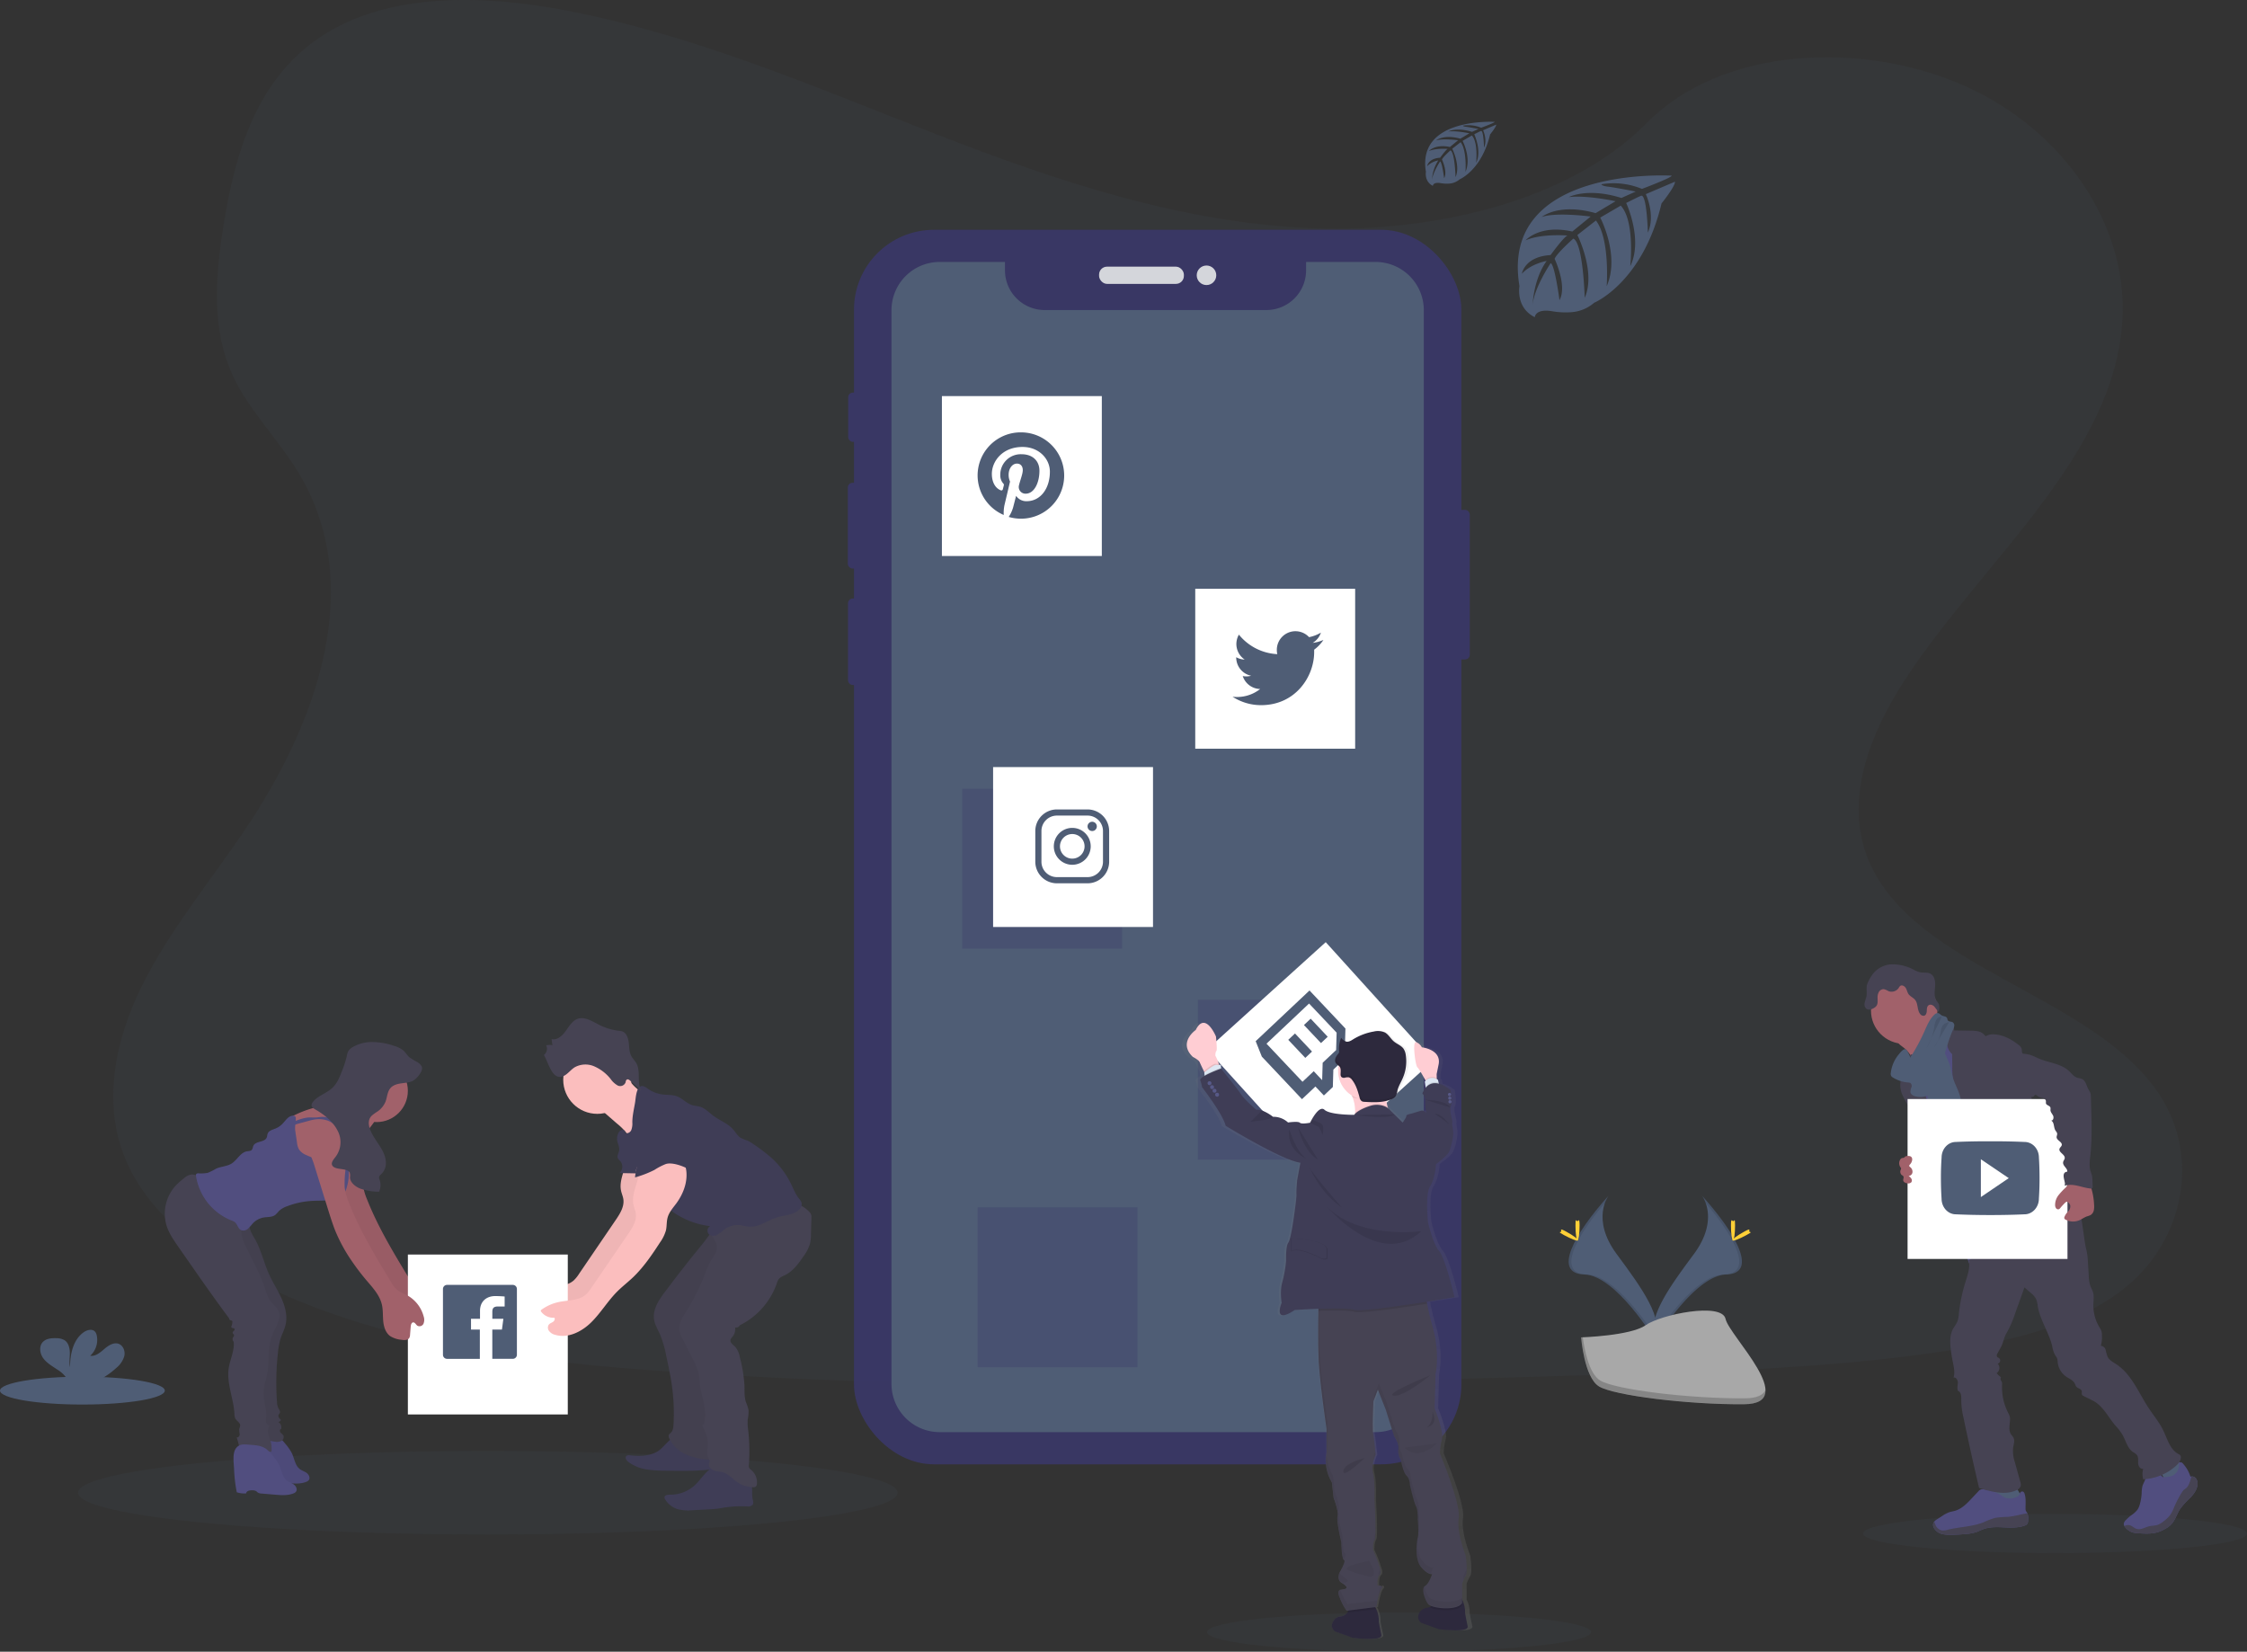 <svg xmlns="http://www.w3.org/2000/svg" id="b1711ec6-bb87-4a18-ab4e-434cd24277cb" width="1096.46" height="805.97" data-name="Layer 1">
  <rect width="100%" height="100%" fill="#333333" stroke="none"/>
  <defs>
    <linearGradient id="a89cccf1-5da0-4e25-a4c3-8abfdc3a3dc7" x1="699.46" x2="699.46" y1="848.78" y2="548.12" gradientUnits="userSpaceOnUse">
      <stop offset="0" stop-color="gray" stop-opacity=".25"/>
      <stop offset=".54" stop-color="gray" stop-opacity=".12"/>
      <stop offset="1" stop-color="gray" stop-opacity=".1"/>
    </linearGradient>
  </defs>
  <style>
    .ellipse,.path{fill:#4f5d75}@media (prefers-color-scheme:dark){.ellipse,.path{fill:#ef8354}}
  </style>
  <path d="M693.59 160.42c-64.72-2.25-126.36-23.14-185.22-46S391.21 66.23 328 54.12c-40.59-7.79-87.06-8.89-119.8 12.88-31.5 21-41.68 57.15-47.15 90.72-4.12 25.27-6.54 51.85 4.74 75.5 7.84 16.42 21.74 30.22 31.36 46 33.47 54.72 9.81 122.2-26.45 175.63-17 25.06-36.75 49-49.88 75.66s-19.2 57.25-7.71 84.46c11.38 27 38.51 47.24 67.9 61.5 59.69 28.94 130 37.23 198.61 41.92 151.83 10.39 304.46 5.89 456.69 1.39 56.34-1.67 112.92-3.36 168.34-12.07 30.78-4.84 62.55-12.52 84.89-31 28.37-23.53 35.4-63.38 16.39-92.88-31.88-49.49-120-61.79-142.31-114.9-12.26-29.23.33-61.8 18.16-88.91 38.24-58.17 102.33-109.19 105.7-175.68 2.32-45.66-28.49-91.39-76.13-113-49.93-22.65-119.18-19.8-156 17.69-37.95 38.52-104.61 53.37-161.76 51.39z" class="path" opacity=".1" transform="translate(-51.77 -49.02)"/>
  <g opacity=".9">
    <rect width="8.86" height="73.02" x="708.33" y="248.78" fill="#3a3768" rx="2.29"/>
    <rect width="4.97" height="24.04" x="413.89" y="191.58" fill="#3a3768" rx="2.29"/>
    <rect width="5.6" height="41.84" x="413.71" y="235.59" fill="#3a3768" rx="2.29"/>
    <rect width="5.33" height="42.2" x="413.8" y="292.07" fill="#3a3768" rx="2.29"/>
    <rect width="296.4" height="602.39" x="416.71" y="112.14" fill="#3a3768" rx="38.99"/>
    <rect width="41.39" height="8.4" x="536.31" y="130.12" fill="#e6e8ec" rx="3.87"/>
    <circle cx="588.73" cy="134.33" r="4.77" fill="#e6e8ec"/>
  </g>
  <ellipse cx="238.04" cy="728.39" class="ellipse" opacity=".1" rx="199.97" ry="20.38"/>
  <ellipse cx="682.68" cy="796.42" class="ellipse" opacity=".1" rx="93.68" ry="9.55"/>
  <ellipse cx="1002.78" cy="748.3" class="ellipse" opacity=".1" rx="93.68" ry="9.55"/>
  <path d="M723 176.84h-33.9v4.09a19.38 19.38 0 01-19.38 19.38H561.54a19.38 19.38 0 01-19.38-19.38v-4.09h-31.84a23.53 23.53 0 00-23.53 23.54v523.93a23.53 23.53 0 0023.53 23.54H723a23.54 23.54 0 0023.54-23.54V200.38A23.54 23.54 0 00723 176.84zM867.49 134.73s-84.2-5.08-74.27 53.92c0 0-2 10.43 7.48 15.16 0 0 .15-4.37 8.63-2.89a38.44 38.44 0 009.15.44 19 19 0 0011.19-4.61s23.66-9.78 32.87-48.46c0 0 6.81-8.44 6.54-10.61l-14.21 6.07s4.85 10.25 1 18.77c0 0-.46-18.4-3.19-18-.56.08-7.39 3.55-7.39 3.55s8.36 17.85 2 30.83c0 0 2.39-22-4.66-29.54l-10 5.84s9.76 18.44 3.15 33.49c0 0 1.69-23.08-5.25-32.07l-9.06 7.07s9.17 18.17 3.58 30.65c0 0-.74-26.86-5.55-28.89 0 0-7.93 7-9.14 9.86 0 0 6.28 13.2 2.39 20.16 0 0-2.39-17.9-4.35-18 0 0-7.9 11.86-8.72 20 0 0 .34-12.09 6.8-21.12 0 0-7.63 1.31-12.09 6.26 0 0 1.23-8.38 14-9.12 0 0 6.53-9 8.28-9.54 0 0-12.75-1.07-20.48 2.36 0 0 6.8-7.91 22.82-4.31l8.94-7.31s-16.78-2.29-23.9.24c0 0 8.2-7 26.32-1.9l9.74-5.82s-14.31-3.09-22.84-2c0 0 9-4.85 25.69.41l7-3.13s-10.49-2.06-13.56-2.39-3.23-1.17-3.23-1.17a36.35 36.35 0 0119.83 2.26s14.74-5.53 14.49-6.46zM781.13 108.49s-38-2.29-33.56 24.37c0 0-.89 4.71 3.38 6.85 0 0 .07-2 3.9-1.31a17.51 17.51 0 004.13.2 8.62 8.62 0 005.06-2.08s10.69-4.42 14.85-21.9c0 0 3.08-3.81 3-4.79l-6.42 2.74s2.19 4.63.46 8.48c0 0-.2-8.31-1.44-8.12-.25 0-3.33 1.61-3.33 1.61s3.77 8.06.92 13.93c0 0 1.08-9.94-2.1-13.35l-4.52 2.64s4.41 8.33 1.42 15.13c0 0 .77-10.43-2.37-14.49l-4.1 3.2s4.15 8.21 1.62 13.85c0 0-.33-12.14-2.5-13.06 0 0-3.59 3.16-4.13 4.46 0 0 2.83 6 1.07 9.11 0 0-1.08-8.09-2-8.13 0 0-3.57 5.36-3.94 9a19.46 19.46 0 013.07-9.54 10.71 10.71 0 00-5.46 2.83s.55-3.79 6.34-4.12c0 0 2.95-4.07 3.74-4.32 0 0-5.76-.48-9.25 1.07 0 0 3.07-3.57 10.31-2l4-3.3s-7.58-1-10.8.11c0 0 3.71-3.16 11.89-.86l4.4-2.63s-6.46-1.39-10.31-.89c0 0 4.06-2.19 11.6.18l3.15-1.41s-4.73-.93-6.12-1.08-1.46-.53-1.46-.53a16.36 16.36 0 018.89 1s6.72-2.43 6.61-2.85z" class="path" transform="translate(-51.77 -49.02)"/>
  <ellipse cx="40.21" cy="678.57" class="ellipse" rx="40.21" ry="6.8"/>
  <path d="M108.6 716.46a11.63 11.63 0 003.84-5.78c.49-2.3-.49-5-2.68-5.89-2.46-.95-5.09.76-7.08 2.48s-4.28 3.69-6.89 3.32a10.47 10.47 0 003.21-9.81 4 4 0 00-.9-2c-1.36-1.46-3.84-.83-5.48.32-5.2 3.66-6.65 10.72-6.67 17.08-.53-2.3-.09-4.69-.1-7s-.66-5-2.64-6.22a8 8 0 00-4-.95c-2.34-.08-4.94.15-6.54 1.86-2 2.12-1.47 5.69.26 8s4.35 3.8 6.76 5.42a14.92 14.92 0 014.84 4.61 4.41 4.41 0 01.36.82h14.65a40.77 40.77 0 009.06-6.26zM882.34 632.54s8.65 11.32-4 28.4-23.07 31.5-18.85 42.15c0 0 19.08-31.72 34.61-32.17s5.32-19.3-11.76-38.38z" class="path" transform="translate(-51.77 -49.02)"/>
  <path d="M882.34 632.54a14.25 14.25 0 011.77 3.55c15.15 17.8 23.22 34.42 8.65 34.83-13.56.39-29.84 24.65-33.73 30.77a11.46 11.46 0 00.46 1.4s19.08-31.72 34.61-32.17 5.32-19.3-11.76-38.38z" opacity=".1" transform="translate(-51.77 -49.02)"/>
  <path fill="#ffd037" d="M898.42 647c0 4-.45 7.21-1 7.21s-1-3.23-1-7.21.56-2.1 1.11-2.1.89-1.9.89 2.1z" transform="translate(-51.77 -49.02)"/>
  <path fill="#ffd037" d="M903.94 651.72c-3.5 1.9-6.54 3.06-6.81 2.57s2.36-2.42 5.86-4.33 2.11-.51 2.38 0 2.07-.15-1.43 1.76z" transform="translate(-51.77 -49.02)"/>
  <path d="M836.64 632.54s-8.65 11.32 4 28.4 23.07 31.5 18.86 42.15c0 0-19.08-31.72-34.61-32.17s-5.33-19.3 11.75-38.38z" class="path" transform="translate(-51.77 -49.02)"/>
  <path d="M836.64 632.54a13.85 13.85 0 00-1.77 3.55c-15.15 17.8-23.22 34.42-8.66 34.83 13.57.39 29.84 24.65 33.74 30.77a13.48 13.48 0 01-.46 1.4s-19.08-31.72-34.61-32.17-5.32-19.3 11.76-38.38z" opacity=".1" transform="translate(-51.77 -49.02)"/>
  <path fill="#ffd037" d="M820.55 647c0 4 .45 7.21 1 7.21s1-3.23 1-7.21-.56-2.1-1.11-2.1-.89-1.9-.89 2.1z" transform="translate(-51.77 -49.02)"/>
  <path fill="#ffd037" d="M815 651.72c3.49 1.9 6.54 3.06 6.8 2.57s-2.35-2.42-5.85-4.33-2.12-.51-2.38 0-2.03-.15 1.43 1.76z" transform="translate(-51.77 -49.02)"/>
  <path fill="#a8a8a8" d="M823.31 701.61s24.19-.75 31.48-5.94 37.21-11.39 39-3.06 36.35 41.41 9 41.63-63.46-4.26-70.73-8.69-8.75-23.94-8.75-23.94z" transform="translate(-51.77 -49.02)"/>
  <path d="M903.34 731.34c-27.31.22-63.46-4.26-70.73-8.69-5.55-3.37-7.75-15.48-8.49-21.07h-.81s1.53 19.51 8.81 23.94 43.42 8.91 70.73 8.69c7.88-.07 10.61-2.87 10.46-7-1.1 2.51-4.1 4.08-9.97 4.13z" opacity=".2" transform="translate(-51.77 -49.02)"/>
  <path fill="#3a3768" d="M584.53 487.87h78.03v78.03h-78.03zM469.53 384.87h78.03v78.03h-78.03zM477.03 589.11h78.03v78.03h-78.03z" opacity=".3"/>
  <path fill="#fff" d="M459.62 193.28h78.03v78.03h-78.03z"/>
  <path fill="#fff" d="M656.92 524.77h78.03v78.03h-78.03z" transform="rotate(-42.14 606.536 606.51)"/>
  <path fill="#fff" d="M583.24 287.31h78.03v78.03h-78.03zM484.6 374.31h78.03v78.03H484.6z"/>
  <path d="M1023.61 781.61c4.54.59 9.25 1 13.6-.46.67-.21 1.44-.67 1.35-1.36a1.6 1.6 0 00-.31-.66 42.41 42.41 0 01-4.13-7.83.64.64 0 00-.25-.35.61.61 0 00-.44 0c-2 .52-3.74 1.82-5.74 2.37a8.2 8.2 0 01-3.12.24c-.9-.1-2.14-.85-2.95-.76.5 2.97 1.64 5.78 1.99 8.81zM1109.54 774c3-2 6.1-4.22 7.87-7.39a1.21 1.21 0 00.21-.63 1.3 1.3 0 00-.25-.62 25.62 25.62 0 00-6.39-6.9 18.89 18.89 0 00-3.57 3.29c-.75.79-2.83 2.09-2.85 3.27 0 .71.79 1.48 1.16 2 .5.74 1 1.5 1.43 2.26.23.46 2.61 4.6 2.39 4.72z" class="path" transform="translate(-51.77 -49.02)"/>
  <path fill="#514e7f" d="M1041.41 790.79a3 3 0 01-.54 2 2.67 2.67 0 01-1.15.67c-6.36 2.27-13.68-.57-20 1.68-1.31.46-2.54 1.12-3.85 1.56a20.85 20.85 0 01-4.77.85c-2.25.22-4.5.35-6.75.41a16.33 16.33 0 01-5.08-.44 6.15 6.15 0 01-3.9-3.09 3 3 0 01-.19-2.2 2.49 2.49 0 01.41-.71 6.09 6.09 0 011.5-1.21l2.34-1.51a15.63 15.63 0 013.54-1.88c.92-.3 1.91-.43 2.84-.7 3.29-1 5.79-3.57 8.12-6.07l3.18-3.39a3.11 3.11 0 011.1-.88 3 3 0 011.36-.14 18.37 18.37 0 018.67 2.92 12.51 12.51 0 002.14 1.26 7.64 7.64 0 006-.75c.82-.43.64-.7 1-1.47s1.18-1.27 1.9-.56a2.09 2.09 0 01.45.86c.7 2.27.43 4.7.43 7.07a3.14 3.14 0 00.14 1.1 6.69 6.69 0 00.62 1 1.58 1.58 0 01.13.26 6.94 6.94 0 01.36 3.36z" transform="translate(-51.77 -49.02)"/>
  <path fill="#464353" d="M1041.41 790.79a3 3 0 01-.54 2 2.67 2.67 0 01-1.15.67c-6.36 2.27-13.68-.57-20 1.68-1.31.46-2.54 1.12-3.85 1.56a20.85 20.85 0 01-4.77.85c-2.25.22-4.5.35-6.75.41a16.33 16.33 0 01-5.08-.44 6.15 6.15 0 01-3.9-3.09 3 3 0 01-.19-2.2 2.49 2.49 0 01.41-.71c.38.78.65 1.8.88 2.17a4.44 4.44 0 003 2.15 7.61 7.61 0 002.71-.35c5.76-1.43 11.88-1.45 17.4-3.61a41.57 41.57 0 015.7-2.19 45.28 45.28 0 016.16-.5c3.25-.26 6.39-1.24 9.6-1.75a6.94 6.94 0 01.37 3.35z" transform="translate(-51.77 -49.02)"/>
  <path fill="#514e7f" d="M1124.06 773.61c-.3 2.41-1.83 4.49-3.51 6.25a40.07 40.07 0 00-4.9 5.37c-1.66 2.52-2.39 5.63-4.53 7.76a12.27 12.27 0 01-2.72 2 18.8 18.8 0 01-3.53 1.62c-3.19 1-6.63.79-10 .55a8.89 8.89 0 01-3.16-.62 9.18 9.18 0 01-1.34-.81 6.36 6.36 0 01-2-2.07 2.08 2.08 0 01-.19-1.49 3.4 3.4 0 011-1.46 22.6 22.6 0 012.41-2.17 14.31 14.31 0 003.14-2.76 9 9 0 001.21-2.76 24.73 24.73 0 00.88-5.25 16.54 16.54 0 01.37-3.51c.51-1.8 1.85-3.43 1.69-5.3a1.36 1.36 0 01.07-.8 1.25 1.25 0 01.63-.39 11.4 11.4 0 013.28-.75 3.78 3.78 0 013 1.19c.47.56.77 1.34 1.46 1.59a2.42 2.42 0 001 0c1.68-.17 3.47-.38 4.76-1.47a6 6 0 002-4.37c0-.62-.28-1.27.67-1.4.73-.1 1.3.66 1.67 1.16a16.32 16.32 0 013.21 5.85 1.62 1.62 0 01.61-.12 2.61 2.61 0 012.18 1.12 4.32 4.32 0 01.64 3.04z" transform="translate(-51.77 -49.02)"/>
  <path fill="#464353" d="M1124.06 773.61c-.3 2.41-1.83 4.49-3.51 6.25a40.07 40.07 0 00-4.9 5.37c-1.66 2.52-2.39 5.63-4.53 7.76a12.27 12.27 0 01-2.72 2 18.8 18.8 0 01-3.53 1.62c-3.19 1-6.63.79-10 .55a8.89 8.89 0 01-3.16-.62 9.18 9.18 0 01-1.34-.81 6.36 6.36 0 01-2-2.07 4.87 4.87 0 012.06-.49c1.49.08 2.57 1.48 4 1.91 2 .61 4-.82 6.09-1.31 1.34-.31 2.76-.22 4.07-.65a10.05 10.05 0 003-1.82 15.23 15.23 0 003.21-3.1 19.76 19.76 0 001.89-3.76 53.71 53.71 0 013.81-7.29 4.84 4.84 0 01.78-1c.31-.29.7-.5 1-.76 1.37-1 1.94-2.77 2.42-4.41a7.38 7.38 0 01.54-1.47 2.61 2.61 0 012.18 1.12 4.32 4.32 0 01.64 2.98z" transform="translate(-51.77 -49.02)"/>
  <path fill="#a1616a" d="M980.4 560a14.52 14.52 0 014.08 4.77c1 1.88 6.49 16.48 6.17 18.57 1.8-1.82 8.94-2.12 10.73-3.93.76-.76 4.87-4.56 5.48-5.44s5.19-2.77 5.69-3.67c1.87-3.35-13.26-16-11.33-19.36a.82.82 0 00.16-.52.8.8 0 00-.25-.4 24.08 24.08 0 00-4.38-3 7 7 0 01-3.34-4 14.37 14.37 0 00-3.87 2.62q-4.15 3.55-8.18 7.28c-1.06 1-3.08 2.27-3.57 3.66s1.6 2.6 2.61 3.42z" transform="translate(-51.77 -49.02)"/>
  <path fill="#514e7f" d="M1004.89 554.61a43.84 43.84 0 00-6.48 5.3c-1.88 1.85-3.66 4-4.13 6.61-.19 1-.16 2.06-.32 3.09-.67 4.48-4.56 7.77-6.27 12a20.52 20.52 0 00-1.1 4 47.15 47.15 0 00-.78 7.86c0 2.56 2.46 4.32 3.38 6.71a40.7 40.7 0 011.63 7.27 88.58 88.58 0 004.09 13.5c3.38 9.33 14.33 35.13 17.71 44.47 10.35-2.6 37.91-8.57 47.07-14 3.06-1.82-21.2-22.38-17.93-23.8a1.65 1.65 0 00.91-.69 1.58 1.58 0 000-1c-3.26-14.29-13.49-26-18.12-40-1.61-4.83-4.5-8.95-6.7-13.55-2-4.16-3.05-8.75-5.42-12.7a8.49 8.49 0 00-1.73-2.17 10.61 10.61 0 00-1.92-1.15c-1.31-.7-2.57-1.09-3.89-1.75z" transform="translate(-51.77 -49.02)"/>
  <circle cx="929.18" cy="493.15" r="16.2" fill="#a1616a"/>
  <path fill="#464353" d="M997.43 549.78a5.43 5.43 0 016.09-.87 3 3 0 011.81 2.92l8 .12a16.74 16.74 0 013.81.35 5.54 5.54 0 013.18 2c.1.13.21.28.37.31a.64.64 0 00.37-.13 7.05 7.05 0 014-.72c4.34.28 8.36 2.46 11.76 5.17a3.81 3.81 0 011.4 1.71c.28.91 0 2.08.66 2.7 0 7.55 2.59 14.58 4.32 21.93.3 1.31 1.56 2.46 2.43 3.49a14 14 0 012.6 3.88c1.46 3.81-.56 8.28.87 12.11a19.5 19.5 0 002.76 4.35 11.21 11.21 0 012.35 5.62c.06.92-.06 1.84 0 2.77a16.88 16.88 0 00.66 3.64c.58 2.21 1.2 4.42 1.84 6.62 1 3.56 2.4 7.41 5.59 9.31-7.71 1.31-15.83 2.58-23.18-.09a12 12 0 01-2.89-1.45c-2.65-1.89-3.93-5.13-5.07-8.18-1.28-3.43-2.58-6.91-2.84-10.56a12.08 12.08 0 00-.48-3.45c-.75-2-2.73-3.19-4.55-4.29a21.89 21.89 0 01-5.47-4.26 8.5 8.5 0 01-2.22-6.4c.14-1.13.58-2.22.63-3.36a2.69 2.69 0 00-1.56-2.77c-5.61-1.7-8.29-8.34-9.54-14.07a44.89 44.89 0 01-.72-9l-.07-5.79a7.68 7.68 0 01-2.52-5.54 6.22 6.22 0 000-1.83 5.13 5.13 0 00-1.28-2 16.9 16.9 0 01-3.11-4.24zM980.17 568.31c-.18 1.81.23 3.66-.18 5.44-.16.68-.43 1.33-.63 2a11.8 11.8 0 00.75 7.62 42.35 42.35 0 003.89 6.75 10.28 10.28 0 011.25 2.33 12.07 12.07 0 01.48 2.67 81.32 81.32 0 001.91 10.74c.76 3.08 1.75 6.19 3.78 8.63a2.62 2.62 0 001.56 1.06 2.82 2.82 0 001.33-.28l4.14-1.57a2.89 2.89 0 001-.52 2.51 2.51 0 00.58-1.62c.29-3.34-.71-6.65-1.82-9.81-3.36-9.54-7.82-18.73-10-28.6-.61-2.76-.93-7-2.94-9.15-.83-.9-.55-.52-1.54 0a12.54 12.54 0 00-1.45.77 4.75 4.75 0 00-2.11 3.54z" transform="translate(-51.77 -49.02)"/>
  <path d="M992.65 586.41q1.65 8.73 3.37 17.47l16.08-4.22c.13-1.68-.77-3.24-1.39-4.81-1.47-3.68-1.5-7.77-2.69-11.55-.9-2.88-2.46-5.53-3.3-8.43-.49-1.68-.73-3.44-1.21-5.13a39.19 39.19 0 00-1.89-4.89 31.16 31.16 0 00-3.51-6.51c-2.06.77-4.25 1.66-5.42 3.51a7.46 7.46 0 00-1 3.46c-.28 3.62 1 7.25.59 10.83a32 32 0 00.37 10.27z" class="path" transform="translate(-51.77 -49.02)"/>
  <path fill="#464353" d="M1012.37 664c.9 3.44-.41 7-1.47 10.42a80.92 80.92 0 00-3.28 15.69 13 13 0 01-.81 4 37.42 37.42 0 01-1.95 3.2c-1.62 2.86-1.58 6.36-1.23 9.63.23 2.16.58 4.31 1 6.44.53 2.59 1.18 5.31.42 7.84 1.27-.28 2.14 1.36 2.09 2.67s-.51 2.71.11 3.86c1.58.57 1.6 2.74 1.55 4.41a37.19 37.19 0 001.09 8.64q3.58 17.19 7.6 34.29c5.79 1.8 12.55 3.67 18.07 1.18a3.55 3.55 0 002.29-2.3 4.14 4.14 0 00-.22-1.77l-2.62-9.52a17.53 17.53 0 01-.94-7c.26-1.77 1-3.67.16-5.22-.3-.53-.76-1-1.1-1.46-1.38-2-.66-4.69-.54-7.13a5.58 5.58 0 00-.12-1.63 8.56 8.56 0 00-.77-1.79 27.33 27.33 0 01-3-13.6 3.34 3.34 0 00-.24-1.78 4.08 4.08 0 01-.44-.72 1.93 1.93 0 01.14-1.31 11.38 11.38 0 01-2.11-2 3 3 0 00.5-4.62 1.54 1.54 0 00.74-2.65c-.34-.24-.78-.34-1-.68-.37-.5-.07-1.21.23-1.75l1.6-2.89c1.19-2.14 1.46-4.79 2.74-6.88a51.62 51.62 0 004.22-9.63l4.56-12.7 3.1 2.69a9.71 9.71 0 012.55 2.91 12.28 12.28 0 01.82 3.48c1.14 6.9 5.49 12.88 7.1 19.69a13.27 13.27 0 001.46 4.4 9.52 9.52 0 01.84 1.26 6.64 6.64 0 01.35 2.09 9.74 9.74 0 004.11 7c1.52 1 3.45 1.77 4.25 3.43a6.77 6.77 0 00.7 1.46c.74.89 2.34 1 2.66 2.11.17.63-.16 1.37.2 1.92a1.75 1.75 0 00.75.56l4.47 2.24c5 2.49 7.52 8.2 11.21 12.39a25.73 25.73 0 013.35 4.44c1.59 2.84 2.33 6.41 5 8.24a7.77 7.77 0 011.94 1.44c.85 1.11.54 2.67.61 4.07s1.15 3.06 2.48 2.64a9.65 9.65 0 000 5.17 26.06 26.06 0 0015.8-6.4c1.3-1.14 2.56-2.59 2.57-4.31a1.67 1.67 0 00-.19-.86 2.34 2.34 0 00-1-.76c-4.17-2.26-5.43-7.5-7.52-11.76-1.85-3.75-4.57-7-6.88-10.48-5-7.5-8.34-16.57-15.85-21.53-1.65-1.09-3.57-2.06-4.39-3.86a30.79 30.79 0 01-.88-3.2 2.69 2.69 0 00-2.35-2 14.27 14.27 0 00.54-5 6.22 6.22 0 00-.25-2.15 10.16 10.16 0 00-1.1-2.12 20.55 20.55 0 01-2.83-11c.06-2 .41-4-.19-5.91-.3-1-.82-1.83-1.19-2.76a17.21 17.21 0 01-.86-5.15l-.41-6.59a31.55 31.55 0 00-.85-6.51c-1.39-5.11-2.72-26.52-7.43-28.93s-12.75 14.06-18 14.39a24 24 0 00-6.88 1.32c-3.51 1.32-6.46 3.78-9.33 6.19l-9.72 8.16a35.42 35.42 0 01-6.03 4.35zM965.74 524.18a12.22 12.22 0 019.43-4.6 22 22 0 0110.42 2.62 13.43 13.43 0 003 1.25c1.72.35 3.62-.12 5.17.7 2.06 1.09 2.45 3.87 2.27 6.19s-.61 4.86.62 6.85a19 19 0 011.19 1.78 5.94 5.94 0 01-.11 3.81 30.6 30.6 0 01-2-2.51c-.72-.79-1.95-1.33-2.83-.74s-.88 1.68-.92 2.65-.3 2.14-1.22 2.46a2 2 0 01-2-.8c-1.57-1.92-.94-5-2.49-6.92-.89-1.1-2.36-1.63-3.18-2.78-.64-.9-.8-2.07-1.36-3s-1.87-1.69-2.75-1a3.74 3.74 0 00-.73 1 4.21 4.21 0 01-5 1.5 8.77 8.77 0 00-2.17-.93 2.67 2.67 0 00-2.47 1.34 5.32 5.32 0 00-.65 2.86c0 1.35.24 2.83-.54 3.93a4.06 4.06 0 01-1.16 1c-1.15.73-2.72 1.22-3.8.39a2.86 2.86 0 01-.85-2.66 21.88 21.88 0 01.81-2.81c.6-2.12-.18-4.51.48-6.51a20.49 20.49 0 012.84-5.07z" transform="translate(-51.77 -49.02)"/>
  <path d="M974.42 572.51a2.5 2.5 0 00.15 1.49 2.42 2.42 0 00.81.78 16.78 16.78 0 007.64 2.47 2.3 2.3 0 011 .27 1.89 1.89 0 01.45 2.13 5.67 5.67 0 00-.48 2.26c.2 1.43 1.89 2.08 3.33 2.26a7.72 7.72 0 005.79-1.12 8.93 8.93 0 002.39-3.59c3.93-9 5.31-19 9.29-28a5.69 5.69 0 00.6-1.87 1.86 1.86 0 00-.74-1.73c-.74-.46-1.89-.2-2.39-.91-.25-.37-.22-.86-.44-1.24-.46-.82-1.66-.72-2.49-1.16-.64-.35-1.09-1-1.8-1.19a2.3 2.3 0 00-1.88.81c-2.33 2.18-3.56 5.27-4.86 8.19a97.27 97.27 0 01-7 12.91c.31-.48-1.48-4.13-2.18-4.27-1.22-.25-2.8 1.9-3.46 2.71a17.16 17.16 0 00-3.73 8.8z" class="path" transform="translate(-51.77 -49.02)"/>
  <path fill="#fff" d="M930.83 536.29h78.03v78.03h-78.03z"/>
  <path fill="#a1616a" d="M1060 628.29a31.53 31.53 0 00-3.7 3.88 7.73 7.73 0 00-1.7 5 2.57 2.57 0 00.48 1.46 1.25 1.25 0 001.39.43 2 2 0 00.68-.61 32 32 0 012.3-2.5c.3-.29.68-.6 1.08-.49a1.14 1.14 0 01.47.31 3.18 3.18 0 011 1.51 3.58 3.58 0 01-1.06 2.91 7.54 7.54 0 00-1.79 2.65 1.13 1.13 0 000 .85 1.39 1.39 0 00.53.46 7.72 7.72 0 006.47.42c1.39-.55 2.59-1.51 4-2a9.61 9.61 0 001.77-.66 3.64 3.64 0 001.57-2.34 10 10 0 00.11-2.89 33 33 0 00-2.41-10.9 1.3 1.3 0 00-.39-.58 1.37 1.37 0 00-.66-.19c-1.75-.18-4.63-1.08-6.32-.43a4.32 4.32 0 00-1.49 1.33c-.39.35-2.33 1.92-2.33 2.38z" transform="translate(-51.77 -49.02)"/>
  <path fill="#464353" d="M1059.4 626.74c0-1.68-2.08-5.71 1.21-6 0-1.78-2.53-2.9-2.07-4.78.16-.64.67-1.15.75-1.79.21-1.83-3.09-2.82-2.55-4.58.2-.67.93-1.08 1.09-1.76.37-1.58-2.46-2.29-2.51-3.91 0-.55.3-1.07.28-1.61 0-.69-.6-1.21-.93-1.8-.85-1.53-.44-3.9-2-4.68 1 .08 1.39-1.45.95-2.39s-1.3-1.75-1.3-2.79a4.43 4.43 0 000-1.15c-.29-1-1.93-1.07-2.2-2.07a10.67 10.67 0 010-1.13c-.1-.78-.9-1.26-1.65-1.49a6.56 6.56 0 01-2.2-.78c-.48-.37-1-1-1.55-.65-.19.11-.29.33-.44.5-.61.71-1.78.4-2.56-.13-2.29-1.55-3.42-4.34-3.92-7.06s-.47-5.53-1.07-8.23a18.85 18.85 0 00-.73-2.46 12.73 12.73 0 01-1.16-2.46c-.12-1.57 3.14-.5 4.38-.34a19.44 19.44 0 013.56.67 37.65 37.65 0 013.63 1.59c5 2.19 10.92 2.46 14.9 6.13 1.31 1.21 2.41 2.79 4.1 3.33a20.93 20.93 0 012.3.6c1.89.89 2.18 3.39 3.21 5.2a11.11 11.11 0 01.85 1.5 5.91 5.91 0 01.27 1.92l.14 4.75c.23 8 .47 15.93-.38 23.84-.28 2.6-.67 5.29.09 7.8.2.68.49 1.33.66 2a13.62 13.62 0 01.26 2.47l.11 3.07a1 1 0 01-.15.71 1 1 0 01-.83.2c-4.29-.38-8.61-2.8-12.66-1.34" transform="translate(-51.77 -49.02)"/>
  <path fill="#a1616a" d="M979.66 614.21a1.32 1.32 0 00-.48.4 3.41 3.41 0 000 4.06 1.37 1.37 0 01.24.4 1.18 1.18 0 01-.12.68 2.25 2.25 0 00.31 2.52c.31.26.73.39.93.73.35.58-.14 1.32-.06 2 .1.89 1.15 1.33 2 1.44a2.13 2.13 0 001.95-.52 1.62 1.62 0 000-1.77 4.74 4.74 0 00-1.32-1.32A2 2 0 00985 621a2.84 2.84 0 00-1.14-2.49c-.18-.15-.4-.3-.45-.54s.19-.57.41-.8c1-1 1.77-3.45-.11-4a4.63 4.63 0 00-2 .09c-.48.15-.48.44-.85.64s-.78.1-1.2.31z" transform="translate(-51.77 -49.02)"/>
  <path d="M999.31 545.14a3.3 3.3 0 00-2.54 1.28 7.31 7.31 0 00-1.06 3.4 29.81 29.81 0 01-4 10.86M1002.81 547.88a3.88 3.88 0 00-3.32 2 11.1 11.1 0 00-.84 3.39 18.42 18.42 0 01-3.33 7.11" opacity=".1" transform="translate(-51.77 -49.02)"/>
  <path fill="#fbbebe" d="M357.66 611.59c.58 6.32-4.19 12.44-2.8 18.62.3 1.32.87 2.57 1.08 3.9.57 3.67-1.62 7.15-3.71 10.22l-17.94 26.34a17.07 17.07 0 01-2.57 3.17c-3.44 3-8.58 2.73-13.09 3.64a22.45 22.45 0 00-8.76 3.88.57.57 0 00-.12.79 7.55 7.55 0 006.52 3.06c.47.62 0 1.53-.65 2-1 .67-2.29.84-2.48 2.48a2.68 2.68 0 00.33 1.64 5.07 5.07 0 003.14 2.18c6.21 1.9 12.93-1.43 17.57-6s8-10.27 12.56-14.9c2.53-2.55 5.4-4.75 8-7.23 5.2-4.94 9.23-11 13.13-17a18.87 18.87 0 002.84-5.78c.48-2.06.26-4.23.82-6.27.72-2.66 2.68-4.79 4.3-7 3.19-4.38 5.31-9.75 4.89-15.15s-3.76-10.74-8.86-12.57a7.93 7.93 0 00-5-.31c-2.09.65-3.63 2.38-5.06 4l-3.4 3.94a9.08 9.08 0 00-2 3 3.15 3.15 0 00.7 3.35" transform="translate(-51.77 -49.02)"/>
  <path d="M357.66 611.59c.58 6.32-4.19 12.44-2.8 18.62.3 1.32.87 2.57 1.08 3.9.57 3.67-1.62 7.15-3.71 10.22l-17.94 26.34a17.07 17.07 0 01-2.57 3.17c-3.44 3-8.58 2.73-13.09 3.64a22.45 22.45 0 00-8.76 3.88.57.57 0 00-.12.79 7.55 7.55 0 006.52 3.06c.47.62 0 1.53-.65 2-1 .67-2.29.84-2.48 2.48a2.68 2.68 0 00.33 1.64 5.07 5.07 0 003.14 2.18c6.21 1.9 12.93-1.43 17.57-6s8-10.27 12.56-14.9c2.53-2.55 5.4-4.75 8-7.23 5.2-4.94 9.23-11 13.13-17a18.87 18.87 0 002.84-5.78c.48-2.06.26-4.23.82-6.27.72-2.66 2.68-4.79 4.3-7 3.19-4.38 5.31-9.75 4.89-15.15s-3.76-10.74-8.86-12.57a7.93 7.93 0 00-5-.31c-2.09.65-3.63 2.38-5.06 4l-3.4 3.94a9.08 9.08 0 00-2 3 3.15 3.15 0 00.7 3.35" opacity=".05" transform="translate(-51.77 -49.02)"/>
  <path fill="#a1616a" d="M221 638.44c1 3.16 2 6.32 3.21 9.4a79.54 79.54 0 008.31 15.16 109.23 109.23 0 006.87 9c3.06 3.61 6.48 7.24 7.56 11.85.63 2.66.42 5.45.68 8.17s1.15 5.61 3.35 7.24a12.45 12.45 0 005.52 1.82c1.38.22 3.11.29 3.83-.91a3.41 3.41 0 00.38-1.58l.34-4c.07-.86.37-2 1.23-2s1.3 1.11 2 1.62a2.17 2.17 0 003-1 5 5 0 00.08-3.5 16.62 16.62 0 00-8.53-10.57 25.64 25.64 0 01-4.16-2.17 14.15 14.15 0 01-3.27-4.12c-7.56-12.45-15.16-25-20.5-38.51a28.49 28.49 0 01-2.11-7.59 49 49 0 01.33-8 45.79 45.79 0 00-1.32-14.28 11.23 11.23 0 00-1.37-3.47c-2.19-3.34-7.36-3.83-10.62-1.53a10.94 10.94 0 00-4.22 7.72c-.24 2.69 1.32 5.5 2.11 8q3.67 11.62 7.3 23.25z" transform="translate(-51.77 -49.02)"/>
  <path d="M221 638.44c1 3.16 2 6.32 3.21 9.4a79.54 79.54 0 008.31 15.16 109.23 109.23 0 006.87 9c3.06 3.61 6.48 7.24 7.56 11.85.63 2.66.42 5.45.68 8.17s1.15 5.61 3.35 7.24a12.45 12.45 0 005.52 1.82c1.38.22 3.11.29 3.83-.91a3.41 3.41 0 00.38-1.58l.34-4c.07-.86.37-2 1.23-2s1.3 1.11 2 1.62a2.17 2.17 0 003-1 5 5 0 00.08-3.5 16.62 16.62 0 00-8.53-10.57 25.64 25.64 0 01-4.16-2.17 14.15 14.15 0 01-3.27-4.12c-7.56-12.45-15.16-25-20.5-38.51a28.49 28.49 0 01-2.11-7.59 49 49 0 01.33-8 45.79 45.79 0 00-1.32-14.28 11.23 11.23 0 00-1.37-3.47c-2.19-3.34-7.36-3.83-10.62-1.53a10.94 10.94 0 00-4.22 7.72c-.24 2.69 1.32 5.5 2.11 8q3.67 11.62 7.3 23.25z" opacity=".05" transform="translate(-51.77 -49.02)"/>
  <path fill="#3f3d56" d="M372.75 757.18c-3.92 2.39-8.8 2.53-13.36 2-.73-.09-1.6-.15-2.07.42-.68.82.12 2 .95 2.7a19.88 19.88 0 009.18 3.77 62.62 62.62 0 009 .6c8.19.14 16.42.27 24.53-.91a3.25 3.25 0 001.34-.39 2.54 2.54 0 001-1.54 6.13 6.13 0 00-2.14-5.84 18 18 0 00-5.72-3.07l-7.12-2.77c-1.67-.65-4.36-2.38-6.17-2.24-3.36.22-6.59 5.61-9.42 7.27z" transform="translate(-51.77 -49.02)"/>
  <path fill="#3f3d56" d="M390.64 773.91a17.49 17.49 0 01-11.95 4.46c-1.12 0-2.68.21-2.68 1.33a1.76 1.76 0 00.32.93 11 11 0 006.18 4.84 22 22 0 007.46.47l7.3-.38c1.38-.07 2.77-.14 4.14-.31s2.86-.45 4.29-.67a57.22 57.22 0 0110.63-.5 3.09 3.09 0 002.62-.7c.65-.82.27-2 .06-3-.44-2.11 0-4.33-.41-6.46-.7-3.72-3.9-6.58-7.45-7.93-3.28-1.25-9.1-2.68-12.21-.6-3.34 2.21-5.35 5.85-8.3 8.52z" transform="translate(-51.77 -49.02)"/>
  <path fill="#464353" d="M376.22 679.45c-3 3.95-6 8.51-5.3 13.39.4 2.63 1.87 4.95 2.95 7.39a52.09 52.09 0 013 10.38c1.11 5.17 2.22 10.35 2.91 15.59a97.36 97.36 0 01.65 17.9c-.09 1.44-.25 3-1.25 4-.4.4-.92.73-1.09 1.27a2.15 2.15 0 00.23 1.5 16.61 16.61 0 008.9 8.19 34.09 34.09 0 0012.1 2.26 3.4 3.4 0 001.62-.21 3.12 3.12 0 001.25-1.43c3-5.7 1.33-12.58 1.38-19 0-5.37 1.3-10.69 1.07-16.06-.19-4.3-1.34-8.5-1.76-12.79-.69-7 .6-14.1 1.89-21.05 1-5.32 2-10.65 3.25-15.92a30.36 30.36 0 013.44-9.24c1.4-2.21 3.3-4.06 4.9-6.14a27.87 27.87 0 005.48-20.37c-.1-.72-10.3 2.58-11.18 3a34.66 34.66 0 00-10 6.41c-2.36 2.24-4.21 5.24-6.28 7.76q-4.38 5.33-8.62 10.72-4.84 6.18-9.54 12.45z" transform="translate(-51.77 -49.02)"/>
  <path d="M376.22 679.45c-3 3.95-6 8.51-5.3 13.39.4 2.63 1.87 4.95 2.95 7.39a52.09 52.09 0 013 10.38c1.11 5.17 2.22 10.35 2.91 15.59a97.36 97.36 0 01.65 17.9c-.09 1.44-.25 3-1.25 4-.4.4-.92.73-1.09 1.27a2.15 2.15 0 00.23 1.5 16.61 16.61 0 008.9 8.19 34.09 34.09 0 0012.1 2.26 3.4 3.4 0 001.62-.21 3.12 3.12 0 001.25-1.43c3-5.7 1.33-12.58 1.38-19 0-5.37 1.3-10.69 1.07-16.06-.19-4.3-1.34-8.5-1.76-12.79-.69-7 .6-14.1 1.89-21.05 1-5.32 2-10.65 3.25-15.92a30.36 30.36 0 013.44-9.24c1.4-2.21 3.3-4.06 4.9-6.14a27.87 27.87 0 005.48-20.37c-.1-.72-10.3 2.58-11.18 3a34.66 34.66 0 00-10 6.41c-2.36 2.24-4.21 5.24-6.28 7.76q-4.38 5.33-8.62 10.72-4.84 6.18-9.54 12.45z" opacity=".05" transform="translate(-51.77 -49.02)"/>
  <path fill="#464353" d="M397.88 649.07c.64 3.06 3.61 5.4 3.69 8.53.07 2.5-1.71 4.6-3 6.75a45.27 45.27 0 00-3.06 6.94 105.82 105.82 0 01-9 17.87c-1.71 2.72-3.63 5.67-3.23 8.86a13.08 13.08 0 001.55 4.23l5.14 10.21a29.3 29.3 0 012.62 6.45c.45 1.94.49 4 .75 5.92.81 6.26 3.74 12.56 2 18.63-.15.52-.7 1.15-1.11.79 1.7 3.17 3.07 6.37 2.93 10-.06 1.89-.64 3.85.06 5.61A6.12 6.12 0 01398 762c0 .51-.24 1-.29 1.51-.14 1.44 1.18 2.65 2.56 3.11s2.88.43 4.27.84c2.68.8 4.58 3.1 6.88 4.7a14.45 14.45 0 007.89 2.57 2 2 0 001.16-.23 1.9 1.9 0 00.65-1.41 7.84 7.84 0 00-2.83-6.81 3.15 3.15 0 01-1-1.1 2.67 2.67 0 01-.1-1.23 91.21 91.21 0 00-.3-16.85 26 26 0 01-.26-5.36 21.91 21.91 0 00.43-4.47 22.82 22.82 0 00-1.37-4.27c-.79-2.55-.57-5.29-.65-8a70.12 70.12 0 00-2.26-13.69 10.39 10.39 0 00-2.13-4.94c-1.07-1.12-2.8-2.18-2.39-3.67a4.24 4.24 0 011-1.46 5.86 5.86 0 001.23-4.47 2 2 0 002.3-1.08 36 36 0 0018.08-20.56 6.68 6.68 0 01.81-1.83c.77-1.08 2.12-1.55 3.31-2.15 3.74-1.88 6.32-5.41 8.69-8.86a20.61 20.61 0 003.36-6.43 21.18 21.18 0 00.46-4.64l.21-8a4.59 4.59 0 00-.15-1.57 4 4 0 00-.87-1.28 15.53 15.53 0 00-8.54-4.6c-2.19-.39-4.43-.32-6.65-.5-4.3-.36-8.55-1.69-12.86-1.38-6.76.5-12.78 5.19-16 11.17-1.18 2.14-2.36 3.94-4.76 4.01z" transform="translate(-51.77 -49.02)"/>
  <path fill="#514e7f" d="M173.49 771.54a10.89 10.89 0 004.6.55c.11-1.27 1.82-1.55 3.09-1.49a3.55 3.55 0 011.82.4c.32.2.56.5.87.71a3.74 3.74 0 001.8.46l6.62.56c2.95.25 6 .48 8.78-.58a2.87 2.87 0 001.41-.94c.75-1.07 0-2.61-1-3.39s-2.37-1.14-3.41-1.94c-2.3-1.75-2.61-5-3.83-7.64a22.05 22.05 0 00-3.16-4.59 17.57 17.57 0 00-3.13-3.2c-2.65-1.92-5.71-1.88-8.82-2.15-2.2-.2-4.27-.33-5.85 1.62-1.95 2.42-1.17 7.3-1.05 10.19a72.94 72.94 0 001.26 11.43z" transform="translate(-51.77 -49.02)"/>
  <path d="M173.49 771.54a10.89 10.89 0 004.6.55c.11-1.27 1.82-1.55 3.09-1.49a3.55 3.55 0 011.82.4c.32.2.56.5.87.71a3.74 3.74 0 001.8.46l6.62.56c2.95.25 6 .48 8.78-.58a2.87 2.87 0 001.41-.94c.75-1.07 0-2.61-1-3.39s-2.37-1.14-3.41-1.94c-2.3-1.75-2.61-5-3.83-7.64a22.05 22.05 0 00-3.16-4.59 17.57 17.57 0 00-3.13-3.2c-2.65-1.92-5.71-1.88-8.82-2.15-2.2-.2-4.27-.33-5.85 1.62-1.95 2.42-1.17 7.3-1.05 10.19a72.94 72.94 0 001.26 11.43z" opacity=".05" transform="translate(-51.77 -49.02)"/>
  <path fill="#464353" d="M176.17 642.86c-2 .65-2.9 3.17-2.53 5.27s1.63 3.9 2.67 5.75c2.94 5.27 4.22 11.3 6.69 16.8 1.85 4.11 4.35 7.91 6.18 12s3 8.77 1.85 13.14c-.54 2.13-1.58 4.09-2.28 6.17a35 35 0 00-1.34 7 132.68 132.68 0 00-.48 24.16 7.34 7.34 0 00.61 2.86c.41.8 1.13 1.64.78 2.47-.14.33-.44.57-.59.9-.42.92.43 1.88 1.2 2.53a2.07 2.07 0 01-1.3 1 3.07 3.07 0 011.31 3.42c-.69.1-.73 1.15-.29 1.7s1.11.9 1.42 1.52a2.13 2.13 0 01-1.17 2.68 5.48 5.48 0 01-3.19.24 34.58 34.58 0 01-5.34-1.17 4.8 4.8 0 01-1.64-.75 4.87 4.87 0 01-1.47-3.24 58.55 58.55 0 01-.37-10c.29-16.16 0-32.34-.7-48.49-.29-6.5-2.24-12.84-4.76-18.84a96.67 96.67 0 00-4.64-9c-3.62-6.66-6.84-14-6-21.55.09-.81.39-1.79 1.19-1.92a1.73 1.73 0 01.92.15 42.53 42.53 0 014.85 2.68 18.38 18.38 0 008.42 2.52z" transform="translate(-51.77 -49.02)"/>
  <path d="M176.17 642.86c-2 .65-2.9 3.17-2.53 5.27s1.63 3.9 2.67 5.75c2.94 5.27 4.22 11.3 6.69 16.8 1.85 4.11 4.35 7.91 6.18 12s3 8.77 1.85 13.14c-.54 2.13-1.58 4.09-2.28 6.17a35 35 0 00-1.34 7 132.68 132.68 0 00-.48 24.16 7.34 7.34 0 00.61 2.86c.41.8 1.13 1.64.78 2.47-.14.33-.44.57-.59.9-.42.92.43 1.88 1.2 2.53a2.07 2.07 0 01-1.3 1 3.07 3.07 0 011.31 3.42c-.69.1-.73 1.15-.29 1.7s1.11.9 1.42 1.52a2.13 2.13 0 01-1.17 2.68 5.48 5.48 0 01-3.19.24 34.58 34.58 0 01-5.34-1.17 4.8 4.8 0 01-1.64-.75 4.87 4.87 0 01-1.47-3.24 58.55 58.55 0 01-.37-10c.29-16.16 0-32.34-.7-48.49-.29-6.5-2.24-12.84-4.76-18.84a96.67 96.67 0 00-4.64-9c-3.62-6.66-6.84-14-6-21.55.09-.81.39-1.79 1.19-1.92a1.73 1.73 0 01.92.15 42.53 42.53 0 014.85 2.68 18.38 18.38 0 008.42 2.52z" opacity=".05" transform="translate(-51.77 -49.02)"/>
  <path fill="#464353" d="M148.85 623.21a7.11 7.11 0 00-3.52-1.11 7.14 7.14 0 00-3.83 1.9 40.17 40.17 0 00-3.8 3.34 20.33 20.33 0 00-4.54 20.11c1.21 3.59 3.4 6.76 5.56 9.86l4.4 6.32c6.71 9.64 13.43 19.28 20.46 28.69a1.08 1.08 0 00.76 1c.26.07.57.06.73.27a.78.78 0 01.09.43 6.53 6.53 0 01-.39 2 .93.93 0 00-.08.69c.22.53 1.19.23 1.49.73.21.32 0 .75-.32 1s-.6.59-.55 1 .72.79.69 1.29c0 .28-.24.49-.41.71a1.81 1.81 0 00.22 2.31c.46 4.6-2 8.95-2.53 13.55-.79 7.23 2.48 14.29 2.88 21.55a5.77 5.77 0 00.45 2.38c.68 1.25 2.42 2 2.36 3.43a13.09 13.09 0 01-.49 1.73 13.91 13.91 0 00.26 2.47c0 .83-.7 1.82-1.47 1.5q.87 2.88 1.54 5.81l15.4 1.27a13.83 13.83 0 00-.14-4.16c-.32-1.48-1-2.87-1.34-4.35a5.13 5.13 0 01.61-4.35 1.7 1.7 0 01-1.7-1.4 6.86 6.86 0 010-2.39c.41-4-1.28-8-1.23-12 .05-3.18 1.16-6.23 1.73-9.35 1.2-6.68-.05-13.93 2.92-20 1.8-3.68 4.29-7.76 2.27-11.32-1-1.76-2.75-3-3.89-4.62a18.77 18.77 0 01-2.09-5c-2.38-7.36-6.21-14.15-9.58-21.12a22.23 22.23 0 01-2.06-5.55 28.21 28.21 0 01-.25-5.12 78.48 78.48 0 00-.57-9.2 8.61 8.61 0 00-1.12-3.81 8.53 8.53 0 00-2.4-2.19c-5.05-3.44-11.07-5.43-16.52-8.3z" transform="translate(-51.77 -49.02)"/>
  <path fill="#514e7f" d="M167.3 777.18a10.89 10.89 0 004.6.55c.12-1.27 1.82-1.55 3.09-1.49a3.55 3.55 0 011.77.41c.32.2.56.5.88.71a3.68 3.68 0 001.8.46l6.61.56c2.95.25 6 .48 8.79-.58a2.89 2.89 0 001.4-.94c.75-1.07 0-2.61-1-3.39s-2.37-1.14-3.42-1.94c-2.29-1.75-2.61-5-3.83-7.64a22.05 22.05 0 00-3.16-4.59 17.52 17.52 0 00-3.12-3.2c-2.66-1.92-5.71-1.88-8.82-2.15-2.21-.2-4.28-.33-5.85 1.62-2 2.42-1.18 7.3-1.06 10.19a74.3 74.3 0 001.32 11.42z" transform="translate(-51.77 -49.02)"/>
  <path fill="#fff" d="M199.03 612.17h78.03v78.03h-78.03z"/>
  <circle cx="183.77" cy="532.28" r="15.25" fill="#a1616a"/>
  <path fill="#a1616a" d="M221.16 585.82c-2.19 1.89-5.32 2-8.19 2.32a51.19 51.19 0 00-17.62 5.1 6.29 6.29 0 00-2 1.4 5.77 5.77 0 00-1 2.18 14.42 14.42 0 00-.58 5.3 15.28 15.28 0 001.47 5 26.84 26.84 0 009.46 10.78 6.87 6.87 0 002.3 1.1c2 .42 3.95-.75 5.92-1.27a9.7 9.7 0 015.47.18c1.66.55 3.41 1.56 5 .89a5.22 5.22 0 002.28-2.59 87.89 87.89 0 004.16-9.11 34.52 34.52 0 011.51-3.54c1.77-3.37 4.83-6 6.35-9.46a2.08 2.08 0 00.14-1.78 2.47 2.47 0 00-1.12-.86 26.73 26.73 0 01-6.09-4.78c-1-1-2.85-3.56-4.29-3.79-1.58-.21-2.07 1.99-3.17 2.93z" transform="translate(-51.77 -49.02)"/>
  <path fill="#514e7f" d="M221.52 616.81c-1.77.85-3.85.47-5.77.07-4.94-1-9.93-2.08-14.5-4.22a7.76 7.76 0 01-3.56-2.73 8.73 8.73 0 01-1-3.42l-.84-5.67c-.29-2 .22-3.82.26-5.82a1.7 1.7 0 00-.33-1.27 1.37 1.37 0 00-1-.31c-2.29 0-3.67 2.43-5.28 4.06a9.75 9.75 0 01-3.24 2.18c-1.47.6-3.28 1-3.87 2.49-.25.61-.22 1.31-.47 1.92-1 2.44-5.4 1.63-6.51 4-.32.68-.3 1.54-.83 2.08s-1.5.52-2.3.66c-3.18.52-4.73 4.2-7.45 5.93-2.29 1.46-5.24 1.43-7.7 2.57a29.48 29.48 0 01-4 2 18.9 18.9 0 01-4.64.23 1.25 1.25 0 00-.93.3 1.28 1.28 0 00-.15 1 28.07 28.07 0 0017.35 21.73 6.12 6.12 0 011.48.71c1.39 1 1.63 3.27 3.2 4a3.31 3.31 0 003.34-.72 29.05 29.05 0 002.41-2.66 9.6 9.6 0 015.37-2.82c1.89-.3 4-.08 5.53-1.24a17 17 0 001.74-1.86 10.91 10.91 0 014-2.36 40 40 0 0112.5-2.64c4-.23 8.15.14 11.94-1.17a7 7 0 002.66-1.5 8 8 0 001.78-3.09 23.59 23.59 0 00.81-12.43z" transform="translate(-51.77 -49.02)"/>
  <path fill="#514e7f" d="M201.86 594.34c1.13-.1 2.26 0 3.39 0 1.33 0 2.64-.32 4-.33a9.86 9.86 0 019.3 7.08 1.8 1.8 0 01.06 1 .71.71 0 01-.77.52 16.9 16.9 0 00-1.71-3.43 9.71 9.71 0 00-5.12-3.56 13.29 13.29 0 00-6.3-.23c-.86.16-1.71.39-2.56.63l-4.15 1.12c-.75.2-1.5.41-2.23.68-.56.2-1.53 1-2.08 1-.75 0-.14-.65.19-1.09a5.34 5.34 0 012.66-1.93 22.38 22.38 0 015.32-1.46z" transform="translate(-51.77 -49.02)"/>
  <path fill="#a1616a" d="M212.14 640.15c1 3.16 2 6.32 3.21 9.4a79.54 79.54 0 008.32 15.16 109.23 109.23 0 006.87 9c3.06 3.61 6.48 7.24 7.56 11.85.63 2.66.42 5.45.68 8.17s1.15 5.61 3.35 7.24a12.45 12.45 0 005.52 1.82c1.38.22 3.11.29 3.83-.91a3.41 3.41 0 00.38-1.58l.33-4c.08-.86.38-2 1.24-2s1.3 1.11 2 1.62a2.17 2.17 0 003-1 5.07 5.07 0 00.08-3.5 16.62 16.62 0 00-8.51-10.58 25.64 25.64 0 01-4.16-2.17 14 14 0 01-3.27-4.12c-7.57-12.45-15.17-25-20.5-38.51a28.49 28.49 0 01-2.11-7.59 49 49 0 01.33-8 45.79 45.79 0 00-1.29-14.3 11.23 11.23 0 00-1.37-3.47c-2.19-3.34-7.36-3.83-10.62-1.53a10.94 10.94 0 00-4.22 7.72c-.24 2.69 1.32 5.5 2.11 8q3.62 11.65 7.24 23.28z" transform="translate(-51.77 -49.02)"/>
  <path fill="#464353" d="M257.73 570.52c.12-1.27-1-2.42-2.31-3.23a32.25 32.25 0 01-3.92-2.4c-1.16-1-1.79-2.31-2.95-3.31a13 13 0 00-4.4-2.19 33.4 33.4 0 00-10.52-1.89 18.53 18.53 0 00-10.07 2.66 6 6 0 00-1.71 1.59 7 7 0 00-.83 2.53 50 50 0 01-2.63 8c-1.13 2.88-2.34 5.86-5 8.08-2.85 2.38-7.22 3.75-9.1 6.62a2.15 2.15 0 00-.41 1.85c.27.72 1.14 1.21 1.93 1.67 4.63 2.66 8.62 6.1 10.68 10.22a11.85 11.85 0 01-.94 12.75c-1.07 1.4-2.55 3.06-1.5 4.47 1.59 2.14 7.08.92 8.34 3.18a4.52 4.52 0 01.17 2.34c0 2.37 2.29 4.49 5.07 5.58a28.27 28.27 0 009.12 1.5 7.88 7.88 0 00.23-5.9 2.36 2.36 0 01-.23-1.34 3.22 3.22 0 011-1.29c3.35-3.16 2.64-7.81.63-11.56s-5.13-7.19-6.29-11.14c-.58-2-.59-4.17 1-5.8a20.2 20.2 0 012.87-2.1 10.91 10.91 0 004-5c.93-2.6.79-5.73 3.53-7.45s6.29-1.16 9.18-2.27c2.33-.93 4.88-4.32 5.06-6.17z" transform="translate(-51.77 -49.02)"/>
  <circle cx="291.47" cy="526.89" r="16.63" fill="#fbbebe"/>
  <path fill="#fbbebe" d="M358.21 575.21a21.56 21.56 0 0013.8 9.65l-1.25 4.54c-2.16 7.82-4.6 16.1-10.64 21.52a10.06 10.06 0 00-1.69-7.78 29.46 29.46 0 00-5.64-5.9l-9.57-8.33a2.61 2.61 0 01-.72-.8 2.44 2.44 0 010-1.82c1.22-3.8 4.7-6.17 7.52-8.73a26.52 26.52 0 003.79-4.41c1.96-2.7 3.19.03 4.4 2.06z" transform="translate(-51.77 -49.02)"/>
  <path fill="#3f3d56" d="M360.33 596.72a9 9 0 01-.49 3.67 2.58 2.58 0 01-3 1.54c.35-.79-.57-1.69-1.43-1.59a2.69 2.69 0 00-1.9 1.61 6 6 0 00-.55 3.72c.27 1.58 1.18 3.09.94 4.67-.19 1.31-1.16 2.62-.64 3.85a6.18 6.18 0 001.24 1.48 4.2 4.2 0 01-.45 5.76l13 .25c-.48 2.17.5 4.39 1.61 6.31a39.73 39.73 0 0029.62 19.34 2.58 2.58 0 00-.62 3.94c1.06 1.05 2.84.92 4.16.24a31.58 31.58 0 003.57-2.67 10.91 10.91 0 017.32-2c1.63.15 3.2.67 4.83.76 4.8.26 8.93-3.2 13.52-4.61 3.37-1 7.18-1 10-3.14 1.22-.9 2.22-2.38 1.86-3.86a6.29 6.29 0 00-1.4-2.26c-1.63-2.11-2.58-4.64-3.75-7a41.79 41.79 0 00-9.37-12.54 82.71 82.71 0 00-9.28-7.05 15.71 15.71 0 00-2.52-1.51 25.81 25.81 0 01-3.44-1.4c-1.53-1-2.4-2.65-3.57-4-2.57-3-6.52-4.37-9.69-6.73-2.12-1.58-4-3.66-6.53-4.43-1.23-.37-2.55-.4-3.78-.77-2.8-.85-4.84-3.34-7.59-4.34-2.17-.8-4.57-.59-6.87-.88a16 16 0 01-7.06-2.67 8.49 8.49 0 00-2.28-1.34c-3.47-1-3.75 5.42-4.08 7.66-.52 3.27-1.38 6.62-1.38 9.99z" transform="translate(-51.77 -49.02)"/>
  <path fill="#fbbebe" d="M363.72 618.43c.58 6.31-4.19 12.43-2.8 18.62.3 1.32.86 2.57 1.07 3.9.58 3.67-1.61 7.14-3.7 10.21l-18 26.34a16 16 0 01-2.56 3.17c-3.44 3.05-8.58 2.73-13.09 3.65a22.41 22.41 0 00-8.77 3.88.57.57 0 00-.11.78 7.52 7.52 0 006.52 3.06c.47.62 0 1.54-.65 2-1 .67-2.29.85-2.48 2.48a2.78 2.78 0 00.32 1.65 5.12 5.12 0 003.15 2.18c6.21 1.9 12.92-1.44 17.57-6s8-10.27 12.56-14.9c2.53-2.56 5.4-4.75 8-7.23 5.19-5 9.23-11 13.13-17a18.92 18.92 0 002.84-5.79c.48-2.05.26-4.23.82-6.26.72-2.67 2.67-4.8 4.3-7 3.19-4.39 5.31-9.75 4.89-15.16s-3.77-10.73-8.86-12.57a7.93 7.93 0 00-5-.3c-2.09.64-3.63 2.37-5.06 4l-3.41 3.94a9.36 9.36 0 00-2 3 3.15 3.15 0 00.7 3.35" transform="translate(-51.77 -49.02)"/>
  <path fill="#3f3d56" d="M372.8 592.5c-2.36.14-5 .37-6.63 2a9.26 9.26 0 00-1.66 2.62c-1.62 3.29-3.2 6.74-3.31 10.41-.1 2.93.75 5.8 1.2 8.7.37 2.41-.57 4.87-.75 7.31a49.91 49.91 0 009.44-3.63 31.56 31.56 0 015.53-2.87c2.81-.94 7.55.67 10.21 2 .15-1.88-1.26-5.15-1.11-7a7.67 7.67 0 01.42-2.33 13.89 13.89 0 011.41-2.25 9.21 9.21 0 00-.83-10.81c-2.37-2.67-6.09-3.67-9.64-4.09a42.16 42.16 0 00-6.74-.23" transform="translate(-51.77 -49.02)"/>
  <path fill="#464353" d="M321.33 559.19l-.38-3.13c2.63.67 5.12-1.55 6.8-3.86s3.23-5 5.78-6c3.11-1.17 6.4.7 9.37 2.24a29.33 29.33 0 0010.75 3.56 7.61 7.61 0 011.78.29c1.93.69 2.85 3.11 3.13 5.31s.2 4.54 1.15 6.5c.73 1.48 2 2.59 2.72 4 2 3.93.07 9.31 2.22 13.17l-5.33-4.88c-.49-.45-1.18-.92-1.71-.54s-.46 1-.64 1.47a2.79 2.79 0 01-3.79 1.38 10.39 10.39 0 01-3.39-3.1 20.72 20.72 0 00-8.46-6.41 10.81 10.81 0 00-8.95.53c-2.49 1.41-4.31 4.68-7.36 4.79-4.18.16-5.92-7.62-7.85-10.69a3.79 3.79 0 001.1-4.72c.29-.1 3-.39 3.06.09z" transform="translate(-51.77 -49.02)"/>
  <path d="M697.55 361.29a18.35 18.35 0 01-5.22 1.43 9.15 9.15 0 004-5 18.29 18.29 0 01-5.78 2.21 9.08 9.08 0 00-15.73 6.21 8.9 8.9 0 00.23 2.08 25.75 25.75 0 01-18.74-9.52 9.13 9.13 0 002.82 12.16 8.86 8.86 0 01-4.13-1.14v.11a9.11 9.11 0 007.3 8.93 9.45 9.45 0 01-2.4.32 8.85 8.85 0 01-1.71-.17 9.13 9.13 0 008.5 6.32 18.24 18.24 0 01-11.3 3.9 19.59 19.59 0 01-2.17-.13 25.47 25.47 0 0013.92 4.11c16.75 0 25.9-13.87 25.9-25.91v-1.17a18.48 18.48 0 004.51-4.74zM664.5 557.08l3 7.53 19.59 20.77 6.56-6.18 4.13 4.37 4.37-4.13.25-8.49 5.46-5.16.44-14.87-17.53-18.58zm39.5-4.16l-.25 8.5-6.56 6.18-.25 8.5-4.12-4.37-5.47 5.16-17.57-18.59 20.77-19.59z" class="path" transform="translate(-51.77 -49.02)"/>
  <path d="M688.05 549.2l3.28-3.09 8.32 8.81-3.28 3.08zm-7.65 7.22l3.28-3.1 8.31 8.82-3.28 3.09zM302 676h-32.08a2 2 0 00-2 2v32.09a2 2 0 002 2h16V697.8h-4.31v-5.26H286v-3.89c0-4.65 3.23-7.19 7.39-7.19 2 0 4.14.15 4.63.22v4.86h-3.31c-2.26 0-2.7 1.07-2.7 2.65v3.35h5.39l-.7 5.26H292v14.28h10a2 2 0 002-2V678a2 2 0 00-2-2zM582.48 447a7.53 7.53 0 017.51 7.51v15a7.53 7.53 0 01-7.51 7.51h-15a7.54 7.54 0 01-5.31-2.2 7.45 7.45 0 01-2.21-5.31v-15a7.53 7.53 0 017.52-7.51h15m0-3h-15a10.55 10.55 0 00-10.52 10.52v15a10.55 10.55 0 0010.52 10.52h15A10.55 10.55 0 00593 469.56v-15A10.56 10.56 0 00582.48 444z" class="path" transform="translate(-51.77 -49.02)"/>
  <path d="M584.73 454.53a2.26 2.26 0 112.25-2.25 2.24 2.24 0 01-2.25 2.25zM575 456a6 6 0 11-6 6 6 6 0 016-6m0-3a9 9 0 109 9 9 9 0 00-9-9zM1046.69 613.88c0-4.22-3.11-7.62-7-7.62-5.21-.25-10.51-.34-15.93-.34h-1.69c-5.41 0-10.73.09-15.93.34-3.83 0-6.94 3.41-6.94 7.64-.24 3.35-.34 6.69-.33 10s.09 6.69.32 10c0 4.23 3.11 7.66 6.94 7.66 5.46.25 11.07.36 16.77.36s11.3-.1 16.78-.36c3.84 0 7-3.43 7-7.66.22-3.35.33-6.69.32-10.05s-.09-6.68-.31-10zm-28.33 19.27v-18.46l13.62 9.22zM550 260a21 21 0 00-8.44 40.31 18.72 18.72 0 01.36-4.83c.41-1.71 2.71-11.47 2.71-11.47a8 8 0 01-.68-3.32c0-3.12 1.81-5.45 4.06-5.45 1.92 0 2.84 1.44 2.84 3.16 0 1.92-1.23 4.8-1.86 7.46a3.25 3.25 0 003.32 4.05c4 0 6.67-5.12 6.67-11.19 0-4.61-3.11-8.05-8.75-8.05a10 10 0 00-10.36 10.07 6.05 6.05 0 001.39 4.13 1 1 0 01.3 1.17c-.1.39-.33 1.32-.43 1.69a.73.73 0 01-1.06.53c-2.94-1.2-4.31-4.42-4.31-8 0-6 5-13.14 15-13.14 8 0 13.32 5.81 13.32 12.05 0 8.25-4.59 14.42-11.36 14.42a6 6 0 01-5.13-2.62s-1.23 4.84-1.49 5.78a17.34 17.34 0 01-2.11 4.51 21.31 21.31 0 006 .86A21 21 0 00550 260z" class="path" transform="translate(-51.77 -49.02)"/>
  <path fill="url(#a89cccf1-5da0-4e25-a4c3-8abfdc3a3dc7)" d="M770.23 842.52c-.81-3.43-1.3-6.43-1.3-6.43a13.32 13.32 0 00-1.49-6.53v-7.84a22.81 22.81 0 011.74-3.61c1.24-2.16 0-10.1 0-10.1s-4.6-11.19-3.49-18.29-9.44-31.53-9.44-31.53a31.15 31.15 0 011-7 5.05 5.05 0 00.13-1.46 1.09 1.09 0 000-.18v.06c-.16-4.68-3.86-13.46-3.86-13.46l.5-16.72s2.36-9.87-1.49-23.11c-1.35-4.62-2.21-8.31-2.76-11.17-.06-.32-.12-.63-.17-.93 7.93-1.21 14-2.22 14-2.22s-4.6-19.25-7.71-22.62-5.59-13.95-5.59-13.95-1.62-13.6 1-17.57 3-10.83 3-10.83 6-4.33 6.71-6.26a31.7 31.7 0 002-8.54c0-2.29-.75-4.33-.5-5.54s-1.74-5.77-.74-7.94a5.81 5.81 0 00.39-2.09.13.13 0 000-.06 29.73 29.73 0 00-.53-5.65 16 16 0 00-5.9-3.16l-.13-.51-.34-1.35a4.56 4.56 0 00-.59-.35v-2.5l.93-4.4c1.84-7.63-8.36-8.77-8.36-8.77a5.38 5.38 0 00-2.89-2.54c-2-.72-.34 11.5.62 12.28.72.58 3 4.42 4 6.3l.18.31a4.06 4.06 0 00-.47.49l.39 2.65.06.41a10.89 10.89 0 00-1.63 2.77s1.87 2.05 1.49 4.34a13.6 13.6 0 00.62 5.29c-.11-.13-1.42-1.55-2.73-1.2s-5 1.44-5 1.44-2.74.48-2.49 1.08-1.86 3.25-1.86 3.25l-7.35-7c-.08-.21-.15-.42-.22-.63a16.8 16.8 0 01-.63-3 16.33 16.33 0 002.34-.75 5.07 5.07 0 002-1.3 7.94 7.94 0 001.18-3.17c.58-2.14 1.83-4.05 2.73-6.08A19.78 19.78 0 00739 564a7.22 7.22 0 00-1.12-3.2c-1.2-1.65-3.38-2.32-5-3.64s-2.6-3.32-4.45-4.31a8.77 8.77 0 00-5.58-.48 29.82 29.82 0 00-10.41 3.78c-1.08.64-2.25 1.37-3.49 1.15a4.71 4.71 0 01-2.51-1.84.49.49 0 010-.11l-.09-.09a13.17 13.17 0 00-1.14 5.5v1.18a2.26 2.26 0 010 .26 1.76 1.76 0 01-.06.39 2.83 2.83 0 01-.68 1 4.43 4.43 0 00-.6.82c0-.1.06-.2.1-.3a4.34 4.34 0 00-.77 2.31 2.3 2.3 0 00.56 1.66 8 8 0 001.19 1 14 14 0 00-.21 2.44 14.22 14.22 0 006.92 12.13l.25.63a17.49 17.49 0 011.33 8c0 .2 0 .39-.09.59l-.26.3s-12.14.12-15-2.47-7.21 6.32-7.21 6.32-4.35.85-5.22 0-6-.12-6-.12a11 11 0 00-7.58-2.76 22.27 22.27 0 00-5.57-3.1l-.14-.05a6.22 6.22 0 00-2.74-.34s-6-4.94-7.7-7.58-10-12.47-10.07-12.52v-.47l-.1-1.43a5.58 5.58 0 01-.74.07c0-.15-.1-.31-.17-.5a27 27 0 00-1.76-4s0-1.8.53-2.25-.22-7.07-.22-7.07-5.38-12.57-10.19-3.19c0 0-9.11 6.07-1.47 13.15 0 0 3 1.47 3.48 2.64.29.76 1.32 2.89 2 4.3l.31.63-.09.07.12 1.18v.46c-1.44.81-2.41 1.62-2.18 2.24a13.16 13.16 0 01.87 3.25s10.57 13.23 11.94 18.89c0 0 28.34 16.84 37.66 18.05l-1.61 8.42a66.59 66.59 0 00-.37 6.86c.12 1.8-1.12 10-1.12 10s-1.62 12-3 13.71-1.12 8.91-1.12 8.91a60.09 60.09 0 01-1.86 10.22c-1.37 4.58-.37 10.23-.37 10.23s-4.73 10.83 6.59 3.49c0 0 5.55-.34 12-.56v3.29c-.08 6.2-.12 14.75.16 21.22.5 11.43 4 34 4 34v11.36a15.89 15.89 0 00-.32 3.25 21.06 21.06 0 003.06 11.38l.87 7.58s2 5 2.08 8a3.93 3.93 0 01-.09.72 5.38 5.38 0 00-.1 1.16c-.11 3.44 2 11.68 2 11.68s.13 8.3 1.37 8.78c1.06.41-1.42 4.79-2.16 6a2 2 0 01-.05-.24c-.09.16-.15.25-.15.25a5.83 5.83 0 00-.39 2.1 3 3 0 001.38 2.92c2.36 1.45 3.63 2.65 1.63 3.13a19.86 19.86 0 00-2.19.46c0-.09-.08-.19-.11-.28A1.34 1.34 0 00705 826a6.15 6.15 0 00.75 2.81 30 30 0 003.36 6.14l1-.11a4.72 4.72 0 01-.56 1 3.87 3.87 0 01-1.4 1.24 4.48 4.48 0 01-1.7.59 4.74 4.74 0 00-3.52 1.71c-1.24 1.6-2 3.79.43 5.71l8.89 3.06s15.29 2 14.48-1.44-1.3-6.43-1.3-6.43a13.57 13.57 0 00-1.25-6.09 6 6 0 00-.54-.9l.54-.06s1.12-7.58 2.61-9c.35-.33.43-.59.34-.79.16-.41-.23-.65-.73-.79l-.11.3a7.5 7.5 0 00-1.48-.16s-.5-4 1.11-5.42a1.53 1.53 0 00.32-1.18 6.8 6.8 0 00-.17-1.62l-.06.1a57.75 57.75 0 00-3.57-9.33s-.12-3.61.87-5.06-.12-19.61-.12-19.61.37-8.78-.75-12.87 1.37-8.91 1.37-8.91v-.32s-.06-.54-.15-1.39v.09c-.25-2.33-.72-6.54-1.07-8.48-.5-2.77.12-16 .12-16l2.24-5.65 4 9.74 4.22 13a11.05 11.05 0 012.15 5.52v.41a6.53 6.53 0 000 .87 7.76 7.76 0 001.29 4.63s1.12 6.14 2.86 7.7 1.74 4.57 1.74 4.57 2.11 8.91 3.11 10.47c.84 1.32.88 4.94.87 6v.33s.29 3.18.28 5.86v1-.07a9.32 9.32 0 01-.26 2.16v-.32a22.26 22.26 0 00-.64 5.55c-.06 3.2.43 7 2.37 9.21 3.36 3.85 5.47 3.37 5.47 3.37s-1.62 4.81-3.61 5.78a1.2 1.2 0 00-.21.13c0-.09 0-.19-.05-.28a2.35 2.35 0 00-.58 1.8 12.88 12.88 0 002.46 7.13 3.94 3.94 0 001.68 1l-.31.19a7 7 0 01-.69.33 3.26 3.26 0 01-1 .26 4.74 4.74 0 00-3.52 1.71c-1.24 1.6-2 3.79.43 5.71l8.89 3.06s15.1 2.04 14.33-1.44z" transform="translate(-51.77 -49.02)"/>
  <path fill="#2d293d" d="M711.83 848.2l-8.61-3.06c-2.37-1.92-1.61-4.11-.41-5.71a4.53 4.53 0 013.4-1.71 4.21 4.21 0 001.65-.59 3.9 3.9 0 001.36-1.24 6.33 6.33 0 001-3.33s9.45-2.76 12 0a7.06 7.06 0 011.15 1.68 14 14 0 011.2 6.09s.48 3 1.26 6.43-14 1.44-14 1.44zM753.94 844l-8.6-3.06c-2.38-1.92-1.62-4.11-.42-5.7a4.52 4.52 0 013.41-1.72 3.11 3.11 0 001-.26 5.06 5.06 0 00.66-.33c2.41-1.32 2.35-4.57 2.35-4.57s9.44-2.77 12 0a6.69 6.69 0 01.9 1.23 13.74 13.74 0 011.45 6.54s.48 3 1.26 6.43-14.01 1.44-14.01 1.44z" transform="translate(-51.77 -49.02)"/>
  <path d="M722.23 832.56a7.06 7.06 0 011.15 1.68l-14.16 1.64a6.33 6.33 0 001-3.33s9.43-2.75 12.01.01zM765.25 829.55v2.65c-2.2 3.63-12.85 2.84-15.94 1a5.06 5.06 0 00.66-.33c2.41-1.32 2.35-4.57 2.35-4.57s9.44-2.77 12 0a6.69 6.69 0 01.93 1.25z" opacity=".1" transform="translate(-51.77 -49.02)"/>
  <path fill="#464353" d="M766.94 818.12a23.62 23.62 0 00-1.69 3.61v9.51c-2.4 4-14.92 2.65-16.6.48s-3.49-7.82-1.57-8.78 3.49-5.78 3.49-5.78-2 .48-5.29-3.37-2.28-12.39-1.68-14.44 0-8.9 0-8.9.12-4.81-.84-6.38-3-10.47-3-10.47 0-3-1.68-4.57-2.77-7.7-2.77-7.7a7.89 7.89 0 01-1.2-5.17c.36-3-2.05-6.26-2.05-6.26l-4.09-13-3.85-9.75-2.16 5.65s-.61 13.24-.12 16 1.2 10.1 1.2 10.1-2.41 4.82-1.32 8.91.72 12.87.72 12.87 1.08 18.17.12 19.62-.84 5-.84 5 4.93 10.59 3.36 12-1.08 5.42-1.08 5.42 3.37 0 1.93 1.44-2.53 9-2.53 9L708.83 835a30.8 30.8 0 01-3.26-6.14c-1.92-4.45.36-4 2.3-4.45s.71-1.68-1.58-3.13-1-4.69-1-4.69 3.49-5.9 2.29-6.38-1.33-8.78-1.33-8.78-2.4-9.87-1.8-12.51-1.93-9-1.93-9l-.84-7.58a20.84 20.84 0 01-2.6-14.34v-11.71s-3.37-22.62-3.86-34c-.3-7.32-.22-17.31-.12-23.55.06-3.49.12-5.81.12-5.81l52-5.41a43.08 43.08 0 00.95 7.72c.53 2.85 1.36 6.55 2.66 11.17 3.73 13.23 1.45 23.1 1.45 23.1l-.48 16.72s4.57 11.19 3.61 15a31.76 31.76 0 00-1 7s10.23 24.43 9.15 31.53 3.38 18.24 3.38 18.24 1.2 8 0 10.12z" transform="translate(-51.77 -49.02)"/>
  <path d="M737.22 755.44l15.78-2.11s-8.92 9.14-15.78 2.11z" opacity=".05" transform="translate(-51.77 -49.02)"/>
  <path d="M750.75 737.87s.55 5.59-2.88 7.7c0 0 6.13-.96 2.88-7.7zM749.78 720.06s-13.22 10.89-18 10 18-10 18-10zM717.6 760.55s-10 2.29-10.34 6.32 10.34-6.32 10.34-6.32z" opacity=".1" transform="translate(-51.77 -49.02)"/>
  <path d="M719.81 810.72s-14.19 2.65-10.16 4.46a68.8 68.8 0 0010.65 3.24s4.57.24-.49-7.7z" opacity=".05" transform="translate(-51.77 -49.02)"/>
  <g opacity=".05">
    <path d="M706.78 818a2.81 2.81 0 01-1.3-2.06l-.14.26s-1.33 3.24 1 4.69c.26.16.51.33.74.49.42-.08.88-.14 1.31-.25 1.9-.44.68-1.65-1.61-3.13zM725.07 817.08c.39-.36.37-1.29.14-2.48a6.71 6.71 0 00-.81 3.49 2.67 2.67 0 01.67-1.01zM722.88 757.22a16.56 16.56 0 00-1 4.42 17.48 17.48 0 011.1-3s.02-.58-.1-1.42zM755.39 750.9a5.72 5.72 0 00.13-1.32c-.18.9-.3 1.74-.39 2.47.08-.38.16-.76.26-1.15zM722.54 800a7.57 7.57 0 00.36-2.67 8.81 8.81 0 00-.69 3.37 3.24 3.24 0 01.33-.7zM725.52 822.68a48.12 48.12 0 00-1.65 7.39l-14.55 1.69a30.14 30.14 0 01-3.26-6.14 10.72 10.72 0 01-.41-1.06c-.87.4-1.22 1.3-.07 4a29.79 29.79 0 003.26 6.13l14.54-1.69s1.09-7.58 2.53-9c.71-.77.26-1.13-.39-1.32zM706.3 801.07s.12 8.31 1.32 8.79c.61-1.37 1-2.67.47-2.89-1.2-.48-1.32-8.78-1.32-8.78s-2.41-9.87-1.8-12.52-1.93-9-1.93-9l-.84-7.58a20.88 20.88 0 01-2.65-14.32v-11.69s-3.37-22.62-3.85-34.05c-.31-7.32-.22-17.31-.12-23.55v-3h-.41s-.06 2.31-.12 5.81c-.1 6.23-.19 16.23.12 23.55.48 11.43 3.85 34.05 3.85 34.05v11.67a20.81 20.81 0 002.71 14.44l.84 7.58s2.53 6.37 1.92 9 1.81 12.49 1.81 12.49zM749.13 828.51a14 14 0 01-2.3-5.72c-1.49 1.34.22 6.55 1.82 8.61s14.2 3.49 16.61-.49v-2.29c-3.26 3.23-14.53 1.94-16.13-.11zM767.42 814.91a24.05 24.05 0 00-1.68 3.61v1.69c.27-.62.66-1.44 1.2-2.41a7.29 7.29 0 00.53-3zM749.87 816.81a23.17 23.17 0 001.19-2.86s-2 .48-5.3-3.37c-2.36-2.8-2.49-8.09-2.16-11.55-.6 2.05-1.57 10.59 1.68 14.44 2.13 2.53 3.72 3.18 4.59 3.34zM743.6 790.13a66.12 66.12 0 01.24 7.13c.08-.47.17-.85.24-1.12.61-2 0-8.9 0-8.9s.12-4.82-.84-6.38-3-10.47-3-10.47 0-3-1.68-4.57-2.77-7.7-2.77-7.7a7.89 7.89 0 01-1.21-5.17c.37-3-2-6.26-2-6.26l-4.09-13-3.9-9.69-2.17 5.65s0 .71-.07 1.83l1.76-4.59 3.85 9.74 4.09 13s2.4 3.25 2 6.25a7.91 7.91 0 001.25 5.12s1.08 6.13 2.76 7.7 1.69 4.57 1.69 4.57 2 8.9 3 10.47.85 6.39.85 6.39z" transform="translate(-51.77 -49.02)"/>
  </g>
  <path fill="#ffcdd3" d="M753.7 568.75l-.9 4.4.05 2v1.44l-5 .52-.56-1c-1-1.88-3.2-5.71-3.9-6.3-.93-.78-2.58-13-.6-12.27a5.24 5.24 0 012.8 2.53s9.89 1.04 8.11 8.68z" transform="translate(-51.77 -49.02)"/>
  <path d="M752.89 576.54l-5 .52-.56-1a4.42 4.42 0 015.54-.91z" opacity=".1" transform="translate(-51.77 -49.02)"/>
  <path fill="#dce6f2" d="M754.15 578.92l-6.61 1.54-.14-1-.38-2.65a4.55 4.55 0 016.41-.88l.33 1.35z" transform="translate(-51.77 -49.02)"/>
  <path fill="#ffcdd3" d="M646.91 569.23l-7.06 3.8-.64-1.34c-.68-1.41-1.68-3.53-2-4.29-.42-1.17-3.37-2.65-3.37-2.65-7.4-7.07 1.41-13.14 1.41-13.14 4.67-9.39 9.87 3.18 9.87 3.18s.72 6.63.21 7.07-.51 2.26-.51 2.26a27.49 27.49 0 011.71 4c.27.7.38 1.11.38 1.11z" transform="translate(-51.77 -49.02)"/>
  <path d="M646.91 569.23l-7.06 3.8-.64-1.34c1-.83 4.53-3.7 5.69-3.57a8.28 8.28 0 001.68 0c.22.7.33 1.11.33 1.11z" opacity=".1" transform="translate(-51.77 -49.02)"/>
  <path fill="#dce6f2" d="M647.63 571.37l-7.94 3.91-.16-1.71-.11-1.17s4.6-3.95 6-3.8a7.38 7.38 0 002.08 0l.09 1.43z" transform="translate(-51.77 -49.02)"/>
  <path fill="#ffcdd3" d="M734.45 597.93s-34.63 3.91-28.16 1.81c4.51-1.47 6.3-4.33 6.68-7.51a18.29 18.29 0 00-1.29-8 34.77 34.77 0 00-3.1-6.26s26.47-14.56 21.18-1.32a20.76 20.76 0 00-1.5 6.27 17.68 17.68 0 00.67 6.34 18.91 18.91 0 005.52 8.67z" transform="translate(-51.77 -49.02)"/>
  <path d="M729.76 576.64a20.76 20.76 0 00-1.5 6.27c-2.5 2.09-5.23 2-8.74 2-2.7 0-5.69.66-7.84-.64a34.77 34.77 0 00-3.1-6.26s26.47-14.61 21.18-1.37z" opacity=".1" transform="translate(-51.77 -49.02)"/>
  <circle cx="667.28" cy="522.45" r="14.32" fill="#ffcdd3"/>
  <path d="M734.45 597.93s-34.63 3.91-28.16 1.81c4.51-1.47 6.3-4.33 6.68-7.51 1.72-1.87 5.18-3.22 7.41-3.93a10.33 10.33 0 016.27-.1 8.36 8.36 0 012.28 1 18.91 18.91 0 005.52 8.73zM754.15 578.92l-6.61 1.54-.14-1a5.84 5.84 0 016.36-2.18zM647.63 571.37l-7.94 3.91-.16-1.71a58.44 58.44 0 018-3.54zM748.15 685.19c-13.41 2.11-32.5 4.87-35.53 3.95-2.51-.77-10.53-.69-17.52-.45.06-3.49.12-5.81.12-5.81l52-5.41a43.08 43.08 0 00.93 7.72z" opacity=".1" transform="translate(-51.77 -49.02)"/>
  <path fill="#3f3d56" d="M761.52 682s-44.16 7.58-48.9 6.13-29.07.13-29.07.13c-10.95 7.33-6.37-3.49-6.37-3.49s-1-5.66.36-10.23a62.65 62.65 0 001.8-10.23s-.24-7.22 1.08-8.9 2.89-13.72 2.89-13.72 1.21-8.18 1.09-10 .36-6.85.36-6.85l1.56-8.43c-9-1.2-36.46-18.05-36.46-18.05-1.32-5.65-11.55-18.89-11.55-18.89a13.93 13.93 0 00-.84-3.25c-.72-1.92 10.11-5.77 10.11-5.77s8.06 9.87 9.74 12.51 7.46 7.58 7.46 7.58a5.83 5.83 0 012.65.35h.14a21.34 21.34 0 015.38 3.09 10.43 10.43 0 017.34 2.77s4.94-.72 5.78.12 5 0 5 0 4.22-8.9 7-6.32 14.51 2.47 14.51 2.47c1.57-2.08 5.37-3.57 7.76-4.34a10.33 10.33 0 016.27-.1 7.76 7.76 0 012.48 1.2l7.12 7s2-2.65 1.81-3.25 2.41-1.08 2.41-1.08 3.49-1.08 4.81-1.45 2.54 1.08 2.64 1.2a14.09 14.09 0 01-.6-5.29 6 6 0 00-1.44-4.33c4.25-10.28 13.76-1.58 13.76-1.58s1.08 5.65.12 7.82 1 6.74.72 7.94.48 3.25.48 5.53a32.9 32.9 0 01-1.92 8.55c-.73 1.92-6.5 6.25-6.5 6.25s-.36 6.86-2.89 10.83-1 17.57-1 17.57 2.4 10.59 5.41 14 7.5 22.51 7.5 22.51z" transform="translate(-51.77 -49.02)"/>
  <path d="M697.15 602.87s-1.32-4-2.53-4.34a28.49 28.49 0 01-3.49-1.56l.78-1.48s4.52 1.24 5.24 2.56 0 4.82 0 4.82zM673 594.08c-.24 1.21-10.94 2.29-10.94 2.29l5.41-5.43.14.05a21.34 21.34 0 015.39 3.09z" opacity=".1" transform="translate(-51.77 -49.02)"/>
  <circle cx="590.21" cy="528.55" r=".96" fill="#575988"/>
  <circle cx="591.44" cy="530.48" r=".96" fill="#575988"/>
  <circle cx="592.65" cy="532.25" r=".96" fill="#575988"/>
  <circle cx="593.91" cy="534.18" r=".96" fill="#575988"/>
  <circle cx="707.33" cy="534.07" r=".78" fill="#575988"/>
  <circle cx="707.45" cy="535.85" r=".78" fill="#575988"/>
  <circle cx="707.55" cy="537.62" r=".78" fill="#575988"/>
  <path d="M697.21 635.47c-.11-.14 27 34.11 48.07 14.32 0 0-33.28 4.51-48.07-14.32zM681.63 653.28s16.23.44 17.93 5.11v4.86a3.11 3.11 0 01-3 0c-1.64-.88-11.45-5.87-14.91-3.47z" opacity=".1" transform="translate(-51.77 -49.02)"/>
  <path fill="#3f3d56" d="M681.93 653.28s15.52.42 17.15 4.87v4.64a3 3 0 01-2.89 0c-1.57-.85-11-5.6-14.26-3.31z" transform="translate(-51.77 -49.02)"/>
  <path d="M690.49 618a52.28 52.28 0 006.29 10.79 42.15 42.15 0 009.86 9.52s-15.88-18.04-16.15-20.31zM685.18 599.18s2.71 11.69 9.68 15.66zM681 600.36c-.07-.22-2.41 9.24 9 14.48 0 0-4.82-1.64-9-14.48zM751.9 592.52c-.18 0 5.62 3.7 7.2 5.41 0 0-3.77-5.65-7.2-5.41z" opacity=".1" transform="translate(-51.77 -49.02)"/>
  <path fill="#2d293d" d="M715.18 584.44a3.05 3.05 0 001.11 1.94 3.13 3.13 0 001.35.3c4.37.27 8.91.46 13-1.22a4.84 4.84 0 002-1.31 7.79 7.79 0 001.06-3.15c.57-2.14 1.78-4 2.65-6.08a20.43 20.43 0 001.41-10.92 7.31 7.31 0 00-1.09-3.2c-1.16-1.65-3.27-2.32-4.8-3.64s-2.52-3.33-4.3-4.32a8.36 8.36 0 00-5.4-.48 28.53 28.53 0 00-10.08 3.79c-1 .64-2.18 1.37-3.37 1.15a4.63 4.63 0 01-2.48-1.9 13.32 13.32 0 00-1.07 6.23 3 3 0 010 .94 3 3 0 01-.67 1c-1.08 1.25-1.75 3.23-.69 4.49.47.55 1.18.85 1.63 1.41.81 1 .53 2.45.51 3.74a2 2 0 00.32 1.27 1.86 1.86 0 001.77.42 4.84 4.84 0 011.88-.18 3.17 3.17 0 011.64 1.26c1.98 2.56 2.77 5.37 3.62 8.46z" transform="translate(-51.77 -49.02)"/>
  <path d="M733 583.05a4.73 4.73 0 01-2 1.3c-4 1.69-8.58 1.49-12.94 1.22a2.94 2.94 0 01-1.35-.3 3 3 0 01-1.12-1.93c-.85-3.09-1.63-5.91-3.65-8.47a3.12 3.12 0 00-1.64-1.26 4.84 4.84 0 00-1.88.18 1.86 1.86 0 01-1.77-.42 1.94 1.94 0 01-.31-1.27c0-1.29.29-2.74-.52-3.74-.45-.56-1.16-.86-1.63-1.41a2.82 2.82 0 01-.27-2.88c-.77 1.22-1.1 2.78-.21 3.84.47.55 1.18.85 1.63 1.41.81 1 .53 2.45.51 3.74a2 2 0 00.32 1.27 1.85 1.85 0 001.77.42 4.84 4.84 0 011.88-.18 3.17 3.17 0 011.64 1.26c2 2.57 2.8 5.38 3.65 8.47a3.05 3.05 0 001.11 1.94 3.13 3.13 0 001.35.3c4.37.27 8.91.46 13-1.22a4.91 4.91 0 002-1.31 3.81 3.81 0 00.62-1.16c-.06.07-.1.15-.19.2zM712.62 593.12s17.89 2.37 19.5-.32M747.4 585.72s9.93 0 12.12 3.74" opacity=".1" transform="translate(-51.77 -49.02)"/>
</svg>
